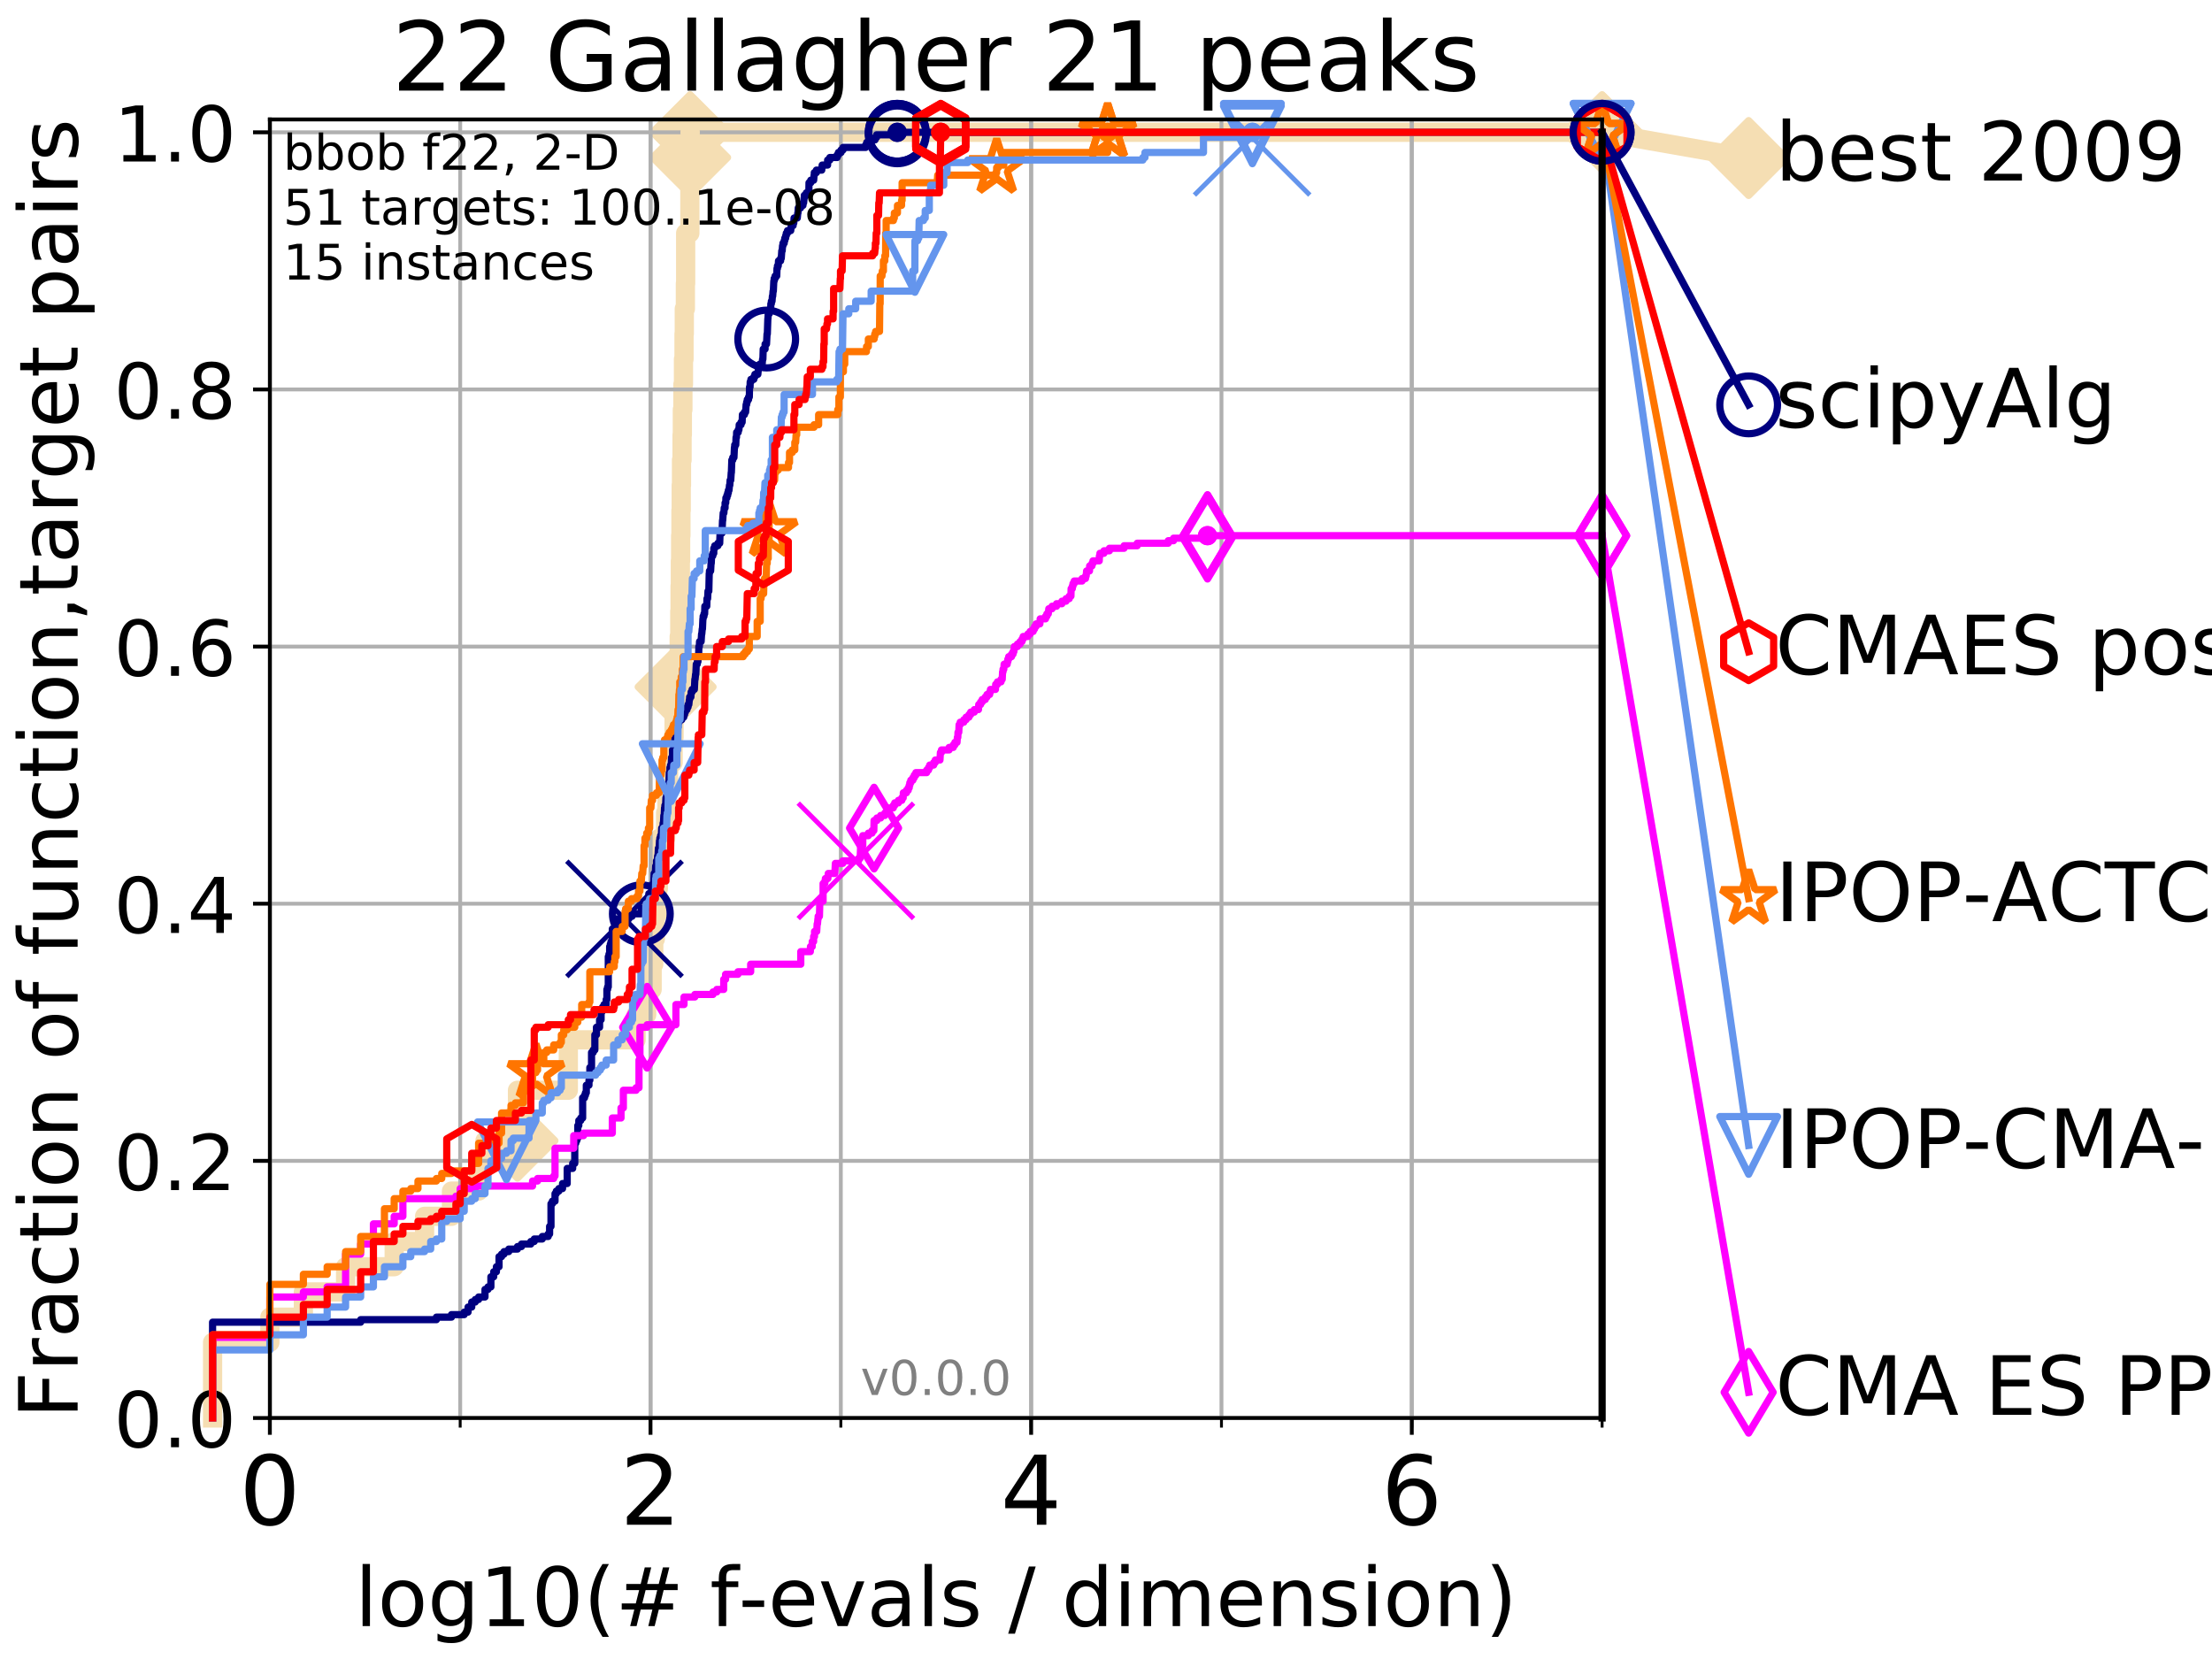 <?xml version="1.0" encoding="utf-8" standalone="no"?>
<!DOCTYPE svg PUBLIC "-//W3C//DTD SVG 1.1//EN"
  "http://www.w3.org/Graphics/SVG/1.1/DTD/svg11.dtd">
<!-- Created with matplotlib (http://matplotlib.org/) -->
<svg height="345pt" version="1.1" viewBox="0 0 460 345" width="460pt" xmlns="http://www.w3.org/2000/svg" xmlns:xlink="http://www.w3.org/1999/xlink">
 <defs>
  <style type="text/css">
*{stroke-linecap:butt;stroke-linejoin:round;}
  </style>
 </defs>
 <g id="figure_1">
  <g id="patch_1">
   <path d="M 0 345.6 
L 460.8 345.6 
L 460.8 0 
L 0 0 
z
" style="fill:#ffffff;"/>
  </g>
  <g id="axes_1">
   <g id="patch_2">
    <path d="M 56.12 294.88 
L 333.168 294.88 
L 333.168 24.84 
L 56.12 24.84 
z
" style="fill:#ffffff;"/>
   </g>
   <g id="line2d_1">
    <path d="M 44.206 294.88 
L 44.206 279.153 
L 56.12 279.153 
L 56.12 273.91 
L 63.089 273.91 
L 63.089 268.668 
L 71.87 268.668 
L 71.87 263.425 
L 81.973 263.425 
L 81.973 258.183 
L 88.294 258.183 
L 88.294 252.94 
L 93.887 252.94 
L 93.887 247.698 
L 99.534 247.698 
L 99.534 242.455 
L 100.857 242.455 
L 100.857 237.213 
L 107.613 237.213 
L 107.613 226.728 
L 118.187 226.728 
L 118.187 216.243 
L 132.28 216.243 
L 132.28 211 
L 134.485 211 
L 134.485 205.758 
L 135.617 205.758 
L 135.617 200.515 
L 135.951 200.515 
L 135.951 195.273 
L 136.278 195.273 
L 136.278 190.03 
L 136.758 190.03 
L 136.758 184.788 
L 136.915 184.788 
L 136.915 179.546 
L 137.148 179.546 
L 137.148 174.303 
L 138.41 174.303 
L 138.41 169.061 
L 138.695 169.061 
L 138.695 163.818 
L 139.043 163.818 
L 139.043 158.576 
L 139.983 158.576 
L 139.983 153.333 
L 140.178 153.333 
L 140.178 148.091 
L 140.499 148.091 
L 140.499 142.848 
L 140.999 142.848 
L 140.999 137.606 
L 141.243 137.606 
L 141.243 132.363 
L 141.364 132.363 
L 141.364 127.121 
L 141.425 127.121 
L 141.425 121.878 
L 141.485 121.878 
L 141.485 116.636 
L 141.544 116.636 
L 141.544 111.393 
L 141.604 111.393 
L 141.604 106.151 
L 141.663 106.151 
L 141.663 100.908 
L 141.722 100.908 
L 141.722 95.666 
L 141.84 95.666 
L 141.84 90.423 
L 141.899 90.423 
L 141.899 85.181 
L 142.015 85.181 
L 142.015 79.938 
L 142.131 79.938 
L 142.131 74.696 
L 142.246 74.696 
L 142.246 69.453 
L 142.303 69.453 
L 142.303 64.211 
L 142.53 64.211 
L 142.53 58.969 
L 142.586 58.969 
L 142.586 48.484 
L 143.462 48.484 
L 143.462 32.756 
L 143.516 32.756 
L 143.516 27.514 
L 333.168 27.514 
" style="fill:none;stroke:#f5deb3;stroke-linecap:square;stroke-width:4;"/>
   </g>
   <g id="line2d_2">
    <defs>
     <path d="M -0 7.778 
L 7.778 0 
L 0 -7.778 
L -7.778 -0 
z
" id="m07c04937f1" style="stroke:#f5deb3;stroke-linejoin:miter;stroke-width:1.5;"/>
    </defs>
    <g>
     <use style="fill:#f5deb3;stroke:#f5deb3;stroke-linejoin:miter;stroke-width:1.5;" x="107.613" xlink:href="#m07c04937f1" y="237.213"/>
     <use style="fill:#f5deb3;stroke:#f5deb3;stroke-linejoin:miter;stroke-width:1.5;" x="140.499" xlink:href="#m07c04937f1" y="142.848"/>
     <use style="fill:#f5deb3;stroke:#f5deb3;stroke-linejoin:miter;stroke-width:1.5;" x="143.516" xlink:href="#m07c04937f1" y="32.756"/>
     <use style="fill:#f5deb3;stroke:#f5deb3;stroke-linejoin:miter;stroke-width:1.5;" x="143.516" xlink:href="#m07c04937f1" y="27.514"/>
     <use style="fill:#f5deb3;stroke:#f5deb3;stroke-linejoin:miter;stroke-width:1.5;" x="143.516" xlink:href="#m07c04937f1" y="27.514"/>
     <use style="fill:#f5deb3;stroke:#f5deb3;stroke-linejoin:miter;stroke-width:1.5;" x="333.168" xlink:href="#m07c04937f1" y="27.514"/>
    </g>
   </g>
   <g id="line2d_3">
    <path style="fill:none;stroke:#f5deb3;stroke-linecap:square;stroke-width:4;"/>
    <g/>
   </g>
   <g id="line2d_4">
    <path d="M 333.168 27.514 
L 363.643 32.861 
" style="fill:none;stroke:#f5deb3;stroke-linecap:square;stroke-width:4;"/>
    <g>
     <use style="fill:#f5deb3;stroke:#f5deb3;stroke-linejoin:miter;stroke-width:1.5;" x="333.168" xlink:href="#m07c04937f1" y="27.514"/>
     <use style="fill:#f5deb3;stroke:#f5deb3;stroke-linejoin:miter;stroke-width:1.5;" x="363.643" xlink:href="#m07c04937f1" y="32.861"/>
    </g>
   </g>
   <g id="matplotlib.axis_1">
    <g id="xtick_1">
     <g id="line2d_5">
      <path clip-path="url(#p236d8140a5)" d="M 56.12 294.88 
L 56.12 24.84 
" style="fill:none;stroke:#b0b0b0;stroke-linecap:square;stroke-width:0.8;"/>
     </g>
     <g id="line2d_6">
      <defs>
       <path d="M 0 0 
L 0 3.5 
" id="m3b08efdd78" style="stroke:#000000;stroke-width:0.8;"/>
      </defs>
      <g>
       <use style="stroke:#000000;stroke-width:0.8;" x="56.12" xlink:href="#m3b08efdd78" y="294.88"/>
      </g>
     </g>
     <g id="text_1">
      <!-- 0 -->
      <defs>
       <path d="M 31.781 66.406 
Q 24.172 66.406 20.328 58.906 
Q 16.5 51.422 16.5 36.375 
Q 16.5 21.391 20.328 13.891 
Q 24.172 6.391 31.781 6.391 
Q 39.453 6.391 43.281 13.891 
Q 47.125 21.391 47.125 36.375 
Q 47.125 51.422 43.281 58.906 
Q 39.453 66.406 31.781 66.406 
z
M 31.781 74.219 
Q 44.047 74.219 50.516 64.516 
Q 56.984 54.828 56.984 36.375 
Q 56.984 17.969 50.516 8.266 
Q 44.047 -1.422 31.781 -1.422 
Q 19.531 -1.422 13.062 8.266 
Q 6.594 17.969 6.594 36.375 
Q 6.594 54.828 13.062 64.516 
Q 19.531 74.219 31.781 74.219 
z
" id="DejaVuSans-30"/>
      </defs>
      <g transform="translate(49.758 317.077)scale(0.2 -0.2)">
       <use xlink:href="#DejaVuSans-30"/>
      </g>
     </g>
    </g>
    <g id="xtick_2">
     <g id="line2d_7">
      <path clip-path="url(#p236d8140a5)" d="M 135.277 294.88 
L 135.277 24.84 
" style="fill:none;stroke:#b0b0b0;stroke-linecap:square;stroke-width:0.8;"/>
     </g>
     <g id="line2d_8">
      <g>
       <use style="stroke:#000000;stroke-width:0.8;" x="135.277" xlink:href="#m3b08efdd78" y="294.88"/>
      </g>
     </g>
     <g id="text_2">
      <!-- 2 -->
      <defs>
       <path d="M 19.188 8.297 
L 53.609 8.297 
L 53.609 0 
L 7.328 0 
L 7.328 8.297 
Q 12.938 14.109 22.625 23.891 
Q 32.328 33.688 34.812 36.531 
Q 39.547 41.844 41.422 45.531 
Q 43.312 49.219 43.312 52.781 
Q 43.312 58.594 39.234 62.25 
Q 35.156 65.922 28.609 65.922 
Q 23.969 65.922 18.812 64.312 
Q 13.672 62.703 7.812 59.422 
L 7.812 69.391 
Q 13.766 71.781 18.938 73 
Q 24.125 74.219 28.422 74.219 
Q 39.75 74.219 46.484 68.547 
Q 53.219 62.891 53.219 53.422 
Q 53.219 48.922 51.531 44.891 
Q 49.859 40.875 45.406 35.406 
Q 44.188 33.984 37.641 27.219 
Q 31.109 20.453 19.188 8.297 
z
" id="DejaVuSans-32"/>
      </defs>
      <g transform="translate(128.914 317.077)scale(0.2 -0.2)">
       <use xlink:href="#DejaVuSans-32"/>
      </g>
     </g>
    </g>
    <g id="xtick_3">
     <g id="line2d_9">
      <path clip-path="url(#p236d8140a5)" d="M 214.433 294.88 
L 214.433 24.84 
" style="fill:none;stroke:#b0b0b0;stroke-linecap:square;stroke-width:0.8;"/>
     </g>
     <g id="line2d_10">
      <g>
       <use style="stroke:#000000;stroke-width:0.8;" x="214.433" xlink:href="#m3b08efdd78" y="294.88"/>
      </g>
     </g>
     <g id="text_3">
      <!-- 4 -->
      <defs>
       <path d="M 37.797 64.312 
L 12.891 25.391 
L 37.797 25.391 
z
M 35.203 72.906 
L 47.609 72.906 
L 47.609 25.391 
L 58.016 25.391 
L 58.016 17.188 
L 47.609 17.188 
L 47.609 0 
L 37.797 0 
L 37.797 17.188 
L 4.891 17.188 
L 4.891 26.703 
z
" id="DejaVuSans-34"/>
      </defs>
      <g transform="translate(208.071 317.077)scale(0.2 -0.2)">
       <use xlink:href="#DejaVuSans-34"/>
      </g>
     </g>
    </g>
    <g id="xtick_4">
     <g id="line2d_11">
      <path clip-path="url(#p236d8140a5)" d="M 293.59 294.88 
L 293.59 24.84 
" style="fill:none;stroke:#b0b0b0;stroke-linecap:square;stroke-width:0.8;"/>
     </g>
     <g id="line2d_12">
      <g>
       <use style="stroke:#000000;stroke-width:0.8;" x="293.59" xlink:href="#m3b08efdd78" y="294.88"/>
      </g>
     </g>
     <g id="text_4">
      <!-- 6 -->
      <defs>
       <path d="M 33.016 40.375 
Q 26.375 40.375 22.484 35.828 
Q 18.609 31.297 18.609 23.391 
Q 18.609 15.531 22.484 10.953 
Q 26.375 6.391 33.016 6.391 
Q 39.656 6.391 43.531 10.953 
Q 47.406 15.531 47.406 23.391 
Q 47.406 31.297 43.531 35.828 
Q 39.656 40.375 33.016 40.375 
z
M 52.594 71.297 
L 52.594 62.312 
Q 48.875 64.062 45.094 64.984 
Q 41.312 65.922 37.594 65.922 
Q 27.828 65.922 22.672 59.328 
Q 17.531 52.734 16.797 39.406 
Q 19.672 43.656 24.016 45.922 
Q 28.375 48.188 33.594 48.188 
Q 44.578 48.188 50.953 41.516 
Q 57.328 34.859 57.328 23.391 
Q 57.328 12.156 50.688 5.359 
Q 44.047 -1.422 33.016 -1.422 
Q 20.359 -1.422 13.672 8.266 
Q 6.984 17.969 6.984 36.375 
Q 6.984 53.656 15.188 63.938 
Q 23.391 74.219 37.203 74.219 
Q 40.922 74.219 44.703 73.484 
Q 48.484 72.75 52.594 71.297 
z
" id="DejaVuSans-36"/>
      </defs>
      <g transform="translate(287.227 317.077)scale(0.2 -0.2)">
       <use xlink:href="#DejaVuSans-36"/>
      </g>
     </g>
    </g>
    <g id="xtick_5">
     <g id="line2d_13">
      <path clip-path="url(#p236d8140a5)" d="M 56.12 294.88 
L 56.12 24.84 
" style="fill:none;stroke:#b0b0b0;stroke-linecap:square;stroke-width:0.8;"/>
     </g>
     <g id="line2d_14">
      <defs>
       <path d="M 0 0 
L 0 2 
" id="ma477d43d6c" style="stroke:#000000;stroke-width:0.6;"/>
      </defs>
      <g>
       <use style="stroke:#000000;stroke-width:0.6;" x="56.12" xlink:href="#ma477d43d6c" y="294.88"/>
      </g>
     </g>
    </g>
    <g id="xtick_6">
     <g id="line2d_15">
      <path clip-path="url(#p236d8140a5)" d="M 95.698 294.88 
L 95.698 24.84 
" style="fill:none;stroke:#b0b0b0;stroke-linecap:square;stroke-width:0.8;"/>
     </g>
     <g id="line2d_16">
      <g>
       <use style="stroke:#000000;stroke-width:0.6;" x="95.698" xlink:href="#ma477d43d6c" y="294.88"/>
      </g>
     </g>
    </g>
    <g id="xtick_7">
     <g id="line2d_17">
      <path clip-path="url(#p236d8140a5)" d="M 135.277 294.88 
L 135.277 24.84 
" style="fill:none;stroke:#b0b0b0;stroke-linecap:square;stroke-width:0.8;"/>
     </g>
     <g id="line2d_18">
      <g>
       <use style="stroke:#000000;stroke-width:0.6;" x="135.277" xlink:href="#ma477d43d6c" y="294.88"/>
      </g>
     </g>
    </g>
    <g id="xtick_8">
     <g id="line2d_19">
      <path clip-path="url(#p236d8140a5)" d="M 174.855 294.88 
L 174.855 24.84 
" style="fill:none;stroke:#b0b0b0;stroke-linecap:square;stroke-width:0.8;"/>
     </g>
     <g id="line2d_20">
      <g>
       <use style="stroke:#000000;stroke-width:0.6;" x="174.855" xlink:href="#ma477d43d6c" y="294.88"/>
      </g>
     </g>
    </g>
    <g id="xtick_9">
     <g id="line2d_21">
      <path clip-path="url(#p236d8140a5)" d="M 214.433 294.88 
L 214.433 24.84 
" style="fill:none;stroke:#b0b0b0;stroke-linecap:square;stroke-width:0.8;"/>
     </g>
     <g id="line2d_22">
      <g>
       <use style="stroke:#000000;stroke-width:0.6;" x="214.433" xlink:href="#ma477d43d6c" y="294.88"/>
      </g>
     </g>
    </g>
    <g id="xtick_10">
     <g id="line2d_23">
      <path clip-path="url(#p236d8140a5)" d="M 254.011 294.88 
L 254.011 24.84 
" style="fill:none;stroke:#b0b0b0;stroke-linecap:square;stroke-width:0.8;"/>
     </g>
     <g id="line2d_24">
      <g>
       <use style="stroke:#000000;stroke-width:0.6;" x="254.011" xlink:href="#ma477d43d6c" y="294.88"/>
      </g>
     </g>
    </g>
    <g id="xtick_11">
     <g id="line2d_25">
      <path clip-path="url(#p236d8140a5)" d="M 293.59 294.88 
L 293.59 24.84 
" style="fill:none;stroke:#b0b0b0;stroke-linecap:square;stroke-width:0.8;"/>
     </g>
     <g id="line2d_26">
      <g>
       <use style="stroke:#000000;stroke-width:0.6;" x="293.59" xlink:href="#ma477d43d6c" y="294.88"/>
      </g>
     </g>
    </g>
    <g id="xtick_12">
     <g id="line2d_27">
      <path clip-path="url(#p236d8140a5)" d="M 333.168 294.88 
L 333.168 24.84 
" style="fill:none;stroke:#b0b0b0;stroke-linecap:square;stroke-width:0.8;"/>
     </g>
     <g id="line2d_28">
      <g>
       <use style="stroke:#000000;stroke-width:0.6;" x="333.168" xlink:href="#ma477d43d6c" y="294.88"/>
      </g>
     </g>
    </g>
    <g id="text_5">
     <!-- log10(# f-evals / dimension) -->
     <defs>
      <path d="M 9.422 75.984 
L 18.406 75.984 
L 18.406 0 
L 9.422 0 
z
" id="DejaVuSans-6c"/>
      <path d="M 30.609 48.391 
Q 23.391 48.391 19.188 42.75 
Q 14.984 37.109 14.984 27.297 
Q 14.984 17.484 19.156 11.844 
Q 23.344 6.203 30.609 6.203 
Q 37.797 6.203 41.984 11.859 
Q 46.188 17.531 46.188 27.297 
Q 46.188 37.016 41.984 42.703 
Q 37.797 48.391 30.609 48.391 
z
M 30.609 56 
Q 42.328 56 49.016 48.375 
Q 55.719 40.766 55.719 27.297 
Q 55.719 13.875 49.016 6.219 
Q 42.328 -1.422 30.609 -1.422 
Q 18.844 -1.422 12.172 6.219 
Q 5.516 13.875 5.516 27.297 
Q 5.516 40.766 12.172 48.375 
Q 18.844 56 30.609 56 
z
" id="DejaVuSans-6f"/>
      <path d="M 45.406 27.984 
Q 45.406 37.75 41.375 43.109 
Q 37.359 48.484 30.078 48.484 
Q 22.859 48.484 18.828 43.109 
Q 14.797 37.75 14.797 27.984 
Q 14.797 18.266 18.828 12.891 
Q 22.859 7.516 30.078 7.516 
Q 37.359 7.516 41.375 12.891 
Q 45.406 18.266 45.406 27.984 
z
M 54.391 6.781 
Q 54.391 -7.172 48.188 -13.984 
Q 42 -20.797 29.203 -20.797 
Q 24.469 -20.797 20.266 -20.094 
Q 16.062 -19.391 12.109 -17.922 
L 12.109 -9.188 
Q 16.062 -11.328 19.922 -12.344 
Q 23.781 -13.375 27.781 -13.375 
Q 36.625 -13.375 41.016 -8.766 
Q 45.406 -4.156 45.406 5.172 
L 45.406 9.625 
Q 42.625 4.781 38.281 2.391 
Q 33.938 0 27.875 0 
Q 17.828 0 11.672 7.656 
Q 5.516 15.328 5.516 27.984 
Q 5.516 40.672 11.672 48.328 
Q 17.828 56 27.875 56 
Q 33.938 56 38.281 53.609 
Q 42.625 51.219 45.406 46.391 
L 45.406 54.688 
L 54.391 54.688 
z
" id="DejaVuSans-67"/>
      <path d="M 12.406 8.297 
L 28.516 8.297 
L 28.516 63.922 
L 10.984 60.406 
L 10.984 69.391 
L 28.422 72.906 
L 38.281 72.906 
L 38.281 8.297 
L 54.391 8.297 
L 54.391 0 
L 12.406 0 
z
" id="DejaVuSans-31"/>
      <path d="M 31 75.875 
Q 24.469 64.656 21.281 53.656 
Q 18.109 42.672 18.109 31.391 
Q 18.109 20.125 21.312 9.062 
Q 24.516 -2 31 -13.188 
L 23.188 -13.188 
Q 15.875 -1.703 12.234 9.375 
Q 8.594 20.453 8.594 31.391 
Q 8.594 42.281 12.203 53.312 
Q 15.828 64.359 23.188 75.875 
z
" id="DejaVuSans-28"/>
      <path d="M 51.125 44 
L 36.922 44 
L 32.812 27.688 
L 47.125 27.688 
z
M 43.797 71.781 
L 38.719 51.516 
L 52.984 51.516 
L 58.109 71.781 
L 65.922 71.781 
L 60.891 51.516 
L 76.125 51.516 
L 76.125 44 
L 58.984 44 
L 54.984 27.688 
L 70.516 27.688 
L 70.516 20.219 
L 53.078 20.219 
L 48 0 
L 40.188 0 
L 45.219 20.219 
L 30.906 20.219 
L 25.875 0 
L 18.016 0 
L 23.094 20.219 
L 7.719 20.219 
L 7.719 27.688 
L 24.906 27.688 
L 29 44 
L 13.281 44 
L 13.281 51.516 
L 30.906 51.516 
L 35.891 71.781 
z
" id="DejaVuSans-23"/>
      <path id="DejaVuSans-20"/>
      <path d="M 37.109 75.984 
L 37.109 68.5 
L 28.516 68.5 
Q 23.688 68.5 21.797 66.547 
Q 19.922 64.594 19.922 59.516 
L 19.922 54.688 
L 34.719 54.688 
L 34.719 47.703 
L 19.922 47.703 
L 19.922 0 
L 10.891 0 
L 10.891 47.703 
L 2.297 47.703 
L 2.297 54.688 
L 10.891 54.688 
L 10.891 58.5 
Q 10.891 67.625 15.141 71.797 
Q 19.391 75.984 28.609 75.984 
z
" id="DejaVuSans-66"/>
      <path d="M 4.891 31.391 
L 31.203 31.391 
L 31.203 23.391 
L 4.891 23.391 
z
" id="DejaVuSans-2d"/>
      <path d="M 56.203 29.594 
L 56.203 25.203 
L 14.891 25.203 
Q 15.484 15.922 20.484 11.062 
Q 25.484 6.203 34.422 6.203 
Q 39.594 6.203 44.453 7.469 
Q 49.312 8.734 54.109 11.281 
L 54.109 2.781 
Q 49.266 0.734 44.188 -0.344 
Q 39.109 -1.422 33.891 -1.422 
Q 20.797 -1.422 13.156 6.188 
Q 5.516 13.812 5.516 26.812 
Q 5.516 40.234 12.766 48.109 
Q 20.016 56 32.328 56 
Q 43.359 56 49.781 48.891 
Q 56.203 41.797 56.203 29.594 
z
M 47.219 32.234 
Q 47.125 39.594 43.094 43.984 
Q 39.062 48.391 32.422 48.391 
Q 24.906 48.391 20.391 44.141 
Q 15.875 39.891 15.188 32.172 
z
" id="DejaVuSans-65"/>
      <path d="M 2.984 54.688 
L 12.5 54.688 
L 29.594 8.797 
L 46.688 54.688 
L 56.203 54.688 
L 35.688 0 
L 23.484 0 
z
" id="DejaVuSans-76"/>
      <path d="M 34.281 27.484 
Q 23.391 27.484 19.188 25 
Q 14.984 22.516 14.984 16.5 
Q 14.984 11.719 18.141 8.906 
Q 21.297 6.109 26.703 6.109 
Q 34.188 6.109 38.703 11.406 
Q 43.219 16.703 43.219 25.484 
L 43.219 27.484 
z
M 52.203 31.203 
L 52.203 0 
L 43.219 0 
L 43.219 8.297 
Q 40.141 3.328 35.547 0.953 
Q 30.953 -1.422 24.312 -1.422 
Q 15.922 -1.422 10.953 3.297 
Q 6 8.016 6 15.922 
Q 6 25.141 12.172 29.828 
Q 18.359 34.516 30.609 34.516 
L 43.219 34.516 
L 43.219 35.406 
Q 43.219 41.609 39.141 45 
Q 35.062 48.391 27.688 48.391 
Q 23 48.391 18.547 47.266 
Q 14.109 46.141 10.016 43.891 
L 10.016 52.203 
Q 14.938 54.109 19.578 55.047 
Q 24.219 56 28.609 56 
Q 40.484 56 46.344 49.844 
Q 52.203 43.703 52.203 31.203 
z
" id="DejaVuSans-61"/>
      <path d="M 44.281 53.078 
L 44.281 44.578 
Q 40.484 46.531 36.375 47.5 
Q 32.281 48.484 27.875 48.484 
Q 21.188 48.484 17.844 46.438 
Q 14.5 44.391 14.5 40.281 
Q 14.5 37.156 16.891 35.375 
Q 19.281 33.594 26.516 31.984 
L 29.594 31.297 
Q 39.156 29.25 43.188 25.516 
Q 47.219 21.781 47.219 15.094 
Q 47.219 7.469 41.188 3.016 
Q 35.156 -1.422 24.609 -1.422 
Q 20.219 -1.422 15.453 -0.562 
Q 10.688 0.297 5.422 2 
L 5.422 11.281 
Q 10.406 8.688 15.234 7.391 
Q 20.062 6.109 24.812 6.109 
Q 31.156 6.109 34.562 8.281 
Q 37.984 10.453 37.984 14.406 
Q 37.984 18.062 35.516 20.016 
Q 33.062 21.969 24.703 23.781 
L 21.578 24.516 
Q 13.234 26.266 9.516 29.906 
Q 5.812 33.547 5.812 39.891 
Q 5.812 47.609 11.281 51.797 
Q 16.75 56 26.812 56 
Q 31.781 56 36.172 55.266 
Q 40.578 54.547 44.281 53.078 
z
" id="DejaVuSans-73"/>
      <path d="M 25.391 72.906 
L 33.688 72.906 
L 8.297 -9.281 
L 0 -9.281 
z
" id="DejaVuSans-2f"/>
      <path d="M 45.406 46.391 
L 45.406 75.984 
L 54.391 75.984 
L 54.391 0 
L 45.406 0 
L 45.406 8.203 
Q 42.578 3.328 38.25 0.953 
Q 33.938 -1.422 27.875 -1.422 
Q 17.969 -1.422 11.734 6.484 
Q 5.516 14.406 5.516 27.297 
Q 5.516 40.188 11.734 48.094 
Q 17.969 56 27.875 56 
Q 33.938 56 38.25 53.625 
Q 42.578 51.266 45.406 46.391 
z
M 14.797 27.297 
Q 14.797 17.391 18.875 11.75 
Q 22.953 6.109 30.078 6.109 
Q 37.203 6.109 41.297 11.75 
Q 45.406 17.391 45.406 27.297 
Q 45.406 37.203 41.297 42.844 
Q 37.203 48.484 30.078 48.484 
Q 22.953 48.484 18.875 42.844 
Q 14.797 37.203 14.797 27.297 
z
" id="DejaVuSans-64"/>
      <path d="M 9.422 54.688 
L 18.406 54.688 
L 18.406 0 
L 9.422 0 
z
M 9.422 75.984 
L 18.406 75.984 
L 18.406 64.594 
L 9.422 64.594 
z
" id="DejaVuSans-69"/>
      <path d="M 52 44.188 
Q 55.375 50.25 60.062 53.125 
Q 64.75 56 71.094 56 
Q 79.641 56 84.281 50.016 
Q 88.922 44.047 88.922 33.016 
L 88.922 0 
L 79.891 0 
L 79.891 32.719 
Q 79.891 40.578 77.094 44.375 
Q 74.312 48.188 68.609 48.188 
Q 61.625 48.188 57.562 43.547 
Q 53.516 38.922 53.516 30.906 
L 53.516 0 
L 44.484 0 
L 44.484 32.719 
Q 44.484 40.625 41.703 44.406 
Q 38.922 48.188 33.109 48.188 
Q 26.219 48.188 22.156 43.531 
Q 18.109 38.875 18.109 30.906 
L 18.109 0 
L 9.078 0 
L 9.078 54.688 
L 18.109 54.688 
L 18.109 46.188 
Q 21.188 51.219 25.484 53.609 
Q 29.781 56 35.688 56 
Q 41.656 56 45.828 52.969 
Q 50 49.953 52 44.188 
z
" id="DejaVuSans-6d"/>
      <path d="M 54.891 33.016 
L 54.891 0 
L 45.906 0 
L 45.906 32.719 
Q 45.906 40.484 42.875 44.328 
Q 39.844 48.188 33.797 48.188 
Q 26.516 48.188 22.312 43.547 
Q 18.109 38.922 18.109 30.906 
L 18.109 0 
L 9.078 0 
L 9.078 54.688 
L 18.109 54.688 
L 18.109 46.188 
Q 21.344 51.125 25.703 53.562 
Q 30.078 56 35.797 56 
Q 45.219 56 50.047 50.172 
Q 54.891 44.344 54.891 33.016 
z
" id="DejaVuSans-6e"/>
      <path d="M 8.016 75.875 
L 15.828 75.875 
Q 23.141 64.359 26.781 53.312 
Q 30.422 42.281 30.422 31.391 
Q 30.422 20.453 26.781 9.375 
Q 23.141 -1.703 15.828 -13.188 
L 8.016 -13.188 
Q 14.5 -2 17.703 9.062 
Q 20.906 20.125 20.906 31.391 
Q 20.906 42.672 17.703 53.656 
Q 14.5 64.656 8.016 75.875 
z
" id="DejaVuSans-29"/>
     </defs>
     <g transform="translate(73.803 338.154)scale(0.17 -0.17)">
      <use xlink:href="#DejaVuSans-6c"/>
      <use x="27.783" xlink:href="#DejaVuSans-6f"/>
      <use x="88.965" xlink:href="#DejaVuSans-67"/>
      <use x="152.441" xlink:href="#DejaVuSans-31"/>
      <use x="216.064" xlink:href="#DejaVuSans-30"/>
      <use x="279.688" xlink:href="#DejaVuSans-28"/>
      <use x="318.701" xlink:href="#DejaVuSans-23"/>
      <use x="402.49" xlink:href="#DejaVuSans-20"/>
      <use x="434.277" xlink:href="#DejaVuSans-66"/>
      <use x="469.404" xlink:href="#DejaVuSans-2d"/>
      <use x="505.488" xlink:href="#DejaVuSans-65"/>
      <use x="567.012" xlink:href="#DejaVuSans-76"/>
      <use x="626.191" xlink:href="#DejaVuSans-61"/>
      <use x="687.471" xlink:href="#DejaVuSans-6c"/>
      <use x="715.254" xlink:href="#DejaVuSans-73"/>
      <use x="767.354" xlink:href="#DejaVuSans-20"/>
      <use x="799.141" xlink:href="#DejaVuSans-2f"/>
      <use x="832.832" xlink:href="#DejaVuSans-20"/>
      <use x="864.619" xlink:href="#DejaVuSans-64"/>
      <use x="928.096" xlink:href="#DejaVuSans-69"/>
      <use x="955.879" xlink:href="#DejaVuSans-6d"/>
      <use x="1053.291" xlink:href="#DejaVuSans-65"/>
      <use x="1114.814" xlink:href="#DejaVuSans-6e"/>
      <use x="1178.193" xlink:href="#DejaVuSans-73"/>
      <use x="1230.293" xlink:href="#DejaVuSans-69"/>
      <use x="1258.076" xlink:href="#DejaVuSans-6f"/>
      <use x="1319.258" xlink:href="#DejaVuSans-6e"/>
      <use x="1382.637" xlink:href="#DejaVuSans-29"/>
     </g>
    </g>
   </g>
   <g id="matplotlib.axis_2">
    <g id="ytick_1">
     <g id="line2d_29">
      <path clip-path="url(#p236d8140a5)" d="M 56.12 294.88 
L 333.168 294.88 
" style="fill:none;stroke:#b0b0b0;stroke-linecap:square;stroke-width:0.8;"/>
     </g>
     <g id="line2d_30">
      <defs>
       <path d="M 0 0 
L -3.5 0 
" id="m27bfda1320" style="stroke:#000000;stroke-width:0.8;"/>
      </defs>
      <g>
       <use style="stroke:#000000;stroke-width:0.8;" x="56.12" xlink:href="#m27bfda1320" y="294.88"/>
      </g>
     </g>
     <g id="text_6">
      <!-- 0.0 -->
      <defs>
       <path d="M 10.688 12.406 
L 21 12.406 
L 21 0 
L 10.688 0 
z
" id="DejaVuSans-2e"/>
      </defs>
      <g transform="translate(23.675 300.959)scale(0.16 -0.16)">
       <use xlink:href="#DejaVuSans-30"/>
       <use x="63.623" xlink:href="#DejaVuSans-2e"/>
       <use x="95.41" xlink:href="#DejaVuSans-30"/>
      </g>
     </g>
    </g>
    <g id="ytick_2">
     <g id="line2d_31">
      <path clip-path="url(#p236d8140a5)" d="M 56.12 241.407 
L 333.168 241.407 
" style="fill:none;stroke:#b0b0b0;stroke-linecap:square;stroke-width:0.8;"/>
     </g>
     <g id="line2d_32">
      <g>
       <use style="stroke:#000000;stroke-width:0.8;" x="56.12" xlink:href="#m27bfda1320" y="241.407"/>
      </g>
     </g>
     <g id="text_7">
      <!-- 0.2 -->
      <g transform="translate(23.675 247.485)scale(0.16 -0.16)">
       <use xlink:href="#DejaVuSans-30"/>
       <use x="63.623" xlink:href="#DejaVuSans-2e"/>
       <use x="95.41" xlink:href="#DejaVuSans-32"/>
      </g>
     </g>
    </g>
    <g id="ytick_3">
     <g id="line2d_33">
      <path clip-path="url(#p236d8140a5)" d="M 56.12 187.933 
L 333.168 187.933 
" style="fill:none;stroke:#b0b0b0;stroke-linecap:square;stroke-width:0.8;"/>
     </g>
     <g id="line2d_34">
      <g>
       <use style="stroke:#000000;stroke-width:0.8;" x="56.12" xlink:href="#m27bfda1320" y="187.933"/>
      </g>
     </g>
     <g id="text_8">
      <!-- 0.4 -->
      <g transform="translate(23.675 194.012)scale(0.16 -0.16)">
       <use xlink:href="#DejaVuSans-30"/>
       <use x="63.623" xlink:href="#DejaVuSans-2e"/>
       <use x="95.41" xlink:href="#DejaVuSans-34"/>
      </g>
     </g>
    </g>
    <g id="ytick_4">
     <g id="line2d_35">
      <path clip-path="url(#p236d8140a5)" d="M 56.12 134.46 
L 333.168 134.46 
" style="fill:none;stroke:#b0b0b0;stroke-linecap:square;stroke-width:0.8;"/>
     </g>
     <g id="line2d_36">
      <g>
       <use style="stroke:#000000;stroke-width:0.8;" x="56.12" xlink:href="#m27bfda1320" y="134.46"/>
      </g>
     </g>
     <g id="text_9">
      <!-- 0.6 -->
      <g transform="translate(23.675 140.539)scale(0.16 -0.16)">
       <use xlink:href="#DejaVuSans-30"/>
       <use x="63.623" xlink:href="#DejaVuSans-2e"/>
       <use x="95.41" xlink:href="#DejaVuSans-36"/>
      </g>
     </g>
    </g>
    <g id="ytick_5">
     <g id="line2d_37">
      <path clip-path="url(#p236d8140a5)" d="M 56.12 80.987 
L 333.168 80.987 
" style="fill:none;stroke:#b0b0b0;stroke-linecap:square;stroke-width:0.8;"/>
     </g>
     <g id="line2d_38">
      <g>
       <use style="stroke:#000000;stroke-width:0.8;" x="56.12" xlink:href="#m27bfda1320" y="80.987"/>
      </g>
     </g>
     <g id="text_10">
      <!-- 0.8 -->
      <defs>
       <path d="M 31.781 34.625 
Q 24.75 34.625 20.719 30.859 
Q 16.703 27.094 16.703 20.516 
Q 16.703 13.922 20.719 10.156 
Q 24.75 6.391 31.781 6.391 
Q 38.812 6.391 42.859 10.172 
Q 46.922 13.969 46.922 20.516 
Q 46.922 27.094 42.891 30.859 
Q 38.875 34.625 31.781 34.625 
z
M 21.922 38.812 
Q 15.578 40.375 12.031 44.719 
Q 8.5 49.078 8.5 55.328 
Q 8.5 64.062 14.719 69.141 
Q 20.953 74.219 31.781 74.219 
Q 42.672 74.219 48.875 69.141 
Q 55.078 64.062 55.078 55.328 
Q 55.078 49.078 51.531 44.719 
Q 48 40.375 41.703 38.812 
Q 48.828 37.156 52.797 32.312 
Q 56.781 27.484 56.781 20.516 
Q 56.781 9.906 50.312 4.234 
Q 43.844 -1.422 31.781 -1.422 
Q 19.734 -1.422 13.25 4.234 
Q 6.781 9.906 6.781 20.516 
Q 6.781 27.484 10.781 32.312 
Q 14.797 37.156 21.922 38.812 
z
M 18.312 54.391 
Q 18.312 48.734 21.844 45.562 
Q 25.391 42.391 31.781 42.391 
Q 38.141 42.391 41.719 45.562 
Q 45.312 48.734 45.312 54.391 
Q 45.312 60.062 41.719 63.234 
Q 38.141 66.406 31.781 66.406 
Q 25.391 66.406 21.844 63.234 
Q 18.312 60.062 18.312 54.391 
z
" id="DejaVuSans-38"/>
      </defs>
      <g transform="translate(23.675 87.066)scale(0.16 -0.16)">
       <use xlink:href="#DejaVuSans-30"/>
       <use x="63.623" xlink:href="#DejaVuSans-2e"/>
       <use x="95.41" xlink:href="#DejaVuSans-38"/>
      </g>
     </g>
    </g>
    <g id="ytick_6">
     <g id="line2d_39">
      <path clip-path="url(#p236d8140a5)" d="M 56.12 27.514 
L 333.168 27.514 
" style="fill:none;stroke:#b0b0b0;stroke-linecap:square;stroke-width:0.8;"/>
     </g>
     <g id="line2d_40">
      <g>
       <use style="stroke:#000000;stroke-width:0.8;" x="56.12" xlink:href="#m27bfda1320" y="27.514"/>
      </g>
     </g>
     <g id="text_11">
      <!-- 1.0 -->
      <g transform="translate(23.675 33.592)scale(0.16 -0.16)">
       <use xlink:href="#DejaVuSans-31"/>
       <use x="63.623" xlink:href="#DejaVuSans-2e"/>
       <use x="95.41" xlink:href="#DejaVuSans-30"/>
      </g>
     </g>
    </g>
    <g id="text_12">
     <!-- Fraction of function,target pairs -->
     <defs>
      <path d="M 9.812 72.906 
L 51.703 72.906 
L 51.703 64.594 
L 19.672 64.594 
L 19.672 43.109 
L 48.578 43.109 
L 48.578 34.812 
L 19.672 34.812 
L 19.672 0 
L 9.812 0 
z
" id="DejaVuSans-46"/>
      <path d="M 41.109 46.297 
Q 39.594 47.172 37.812 47.578 
Q 36.031 48 33.891 48 
Q 26.266 48 22.188 43.047 
Q 18.109 38.094 18.109 28.812 
L 18.109 0 
L 9.078 0 
L 9.078 54.688 
L 18.109 54.688 
L 18.109 46.188 
Q 20.953 51.172 25.484 53.578 
Q 30.031 56 36.531 56 
Q 37.453 56 38.578 55.875 
Q 39.703 55.766 41.062 55.516 
z
" id="DejaVuSans-72"/>
      <path d="M 48.781 52.594 
L 48.781 44.188 
Q 44.969 46.297 41.141 47.344 
Q 37.312 48.391 33.406 48.391 
Q 24.656 48.391 19.812 42.844 
Q 14.984 37.312 14.984 27.297 
Q 14.984 17.281 19.812 11.734 
Q 24.656 6.203 33.406 6.203 
Q 37.312 6.203 41.141 7.25 
Q 44.969 8.297 48.781 10.406 
L 48.781 2.094 
Q 45.016 0.344 40.984 -0.531 
Q 36.969 -1.422 32.422 -1.422 
Q 20.062 -1.422 12.781 6.344 
Q 5.516 14.109 5.516 27.297 
Q 5.516 40.672 12.859 48.328 
Q 20.219 56 33.016 56 
Q 37.156 56 41.109 55.141 
Q 45.062 54.297 48.781 52.594 
z
" id="DejaVuSans-63"/>
      <path d="M 18.312 70.219 
L 18.312 54.688 
L 36.812 54.688 
L 36.812 47.703 
L 18.312 47.703 
L 18.312 18.016 
Q 18.312 11.328 20.141 9.422 
Q 21.969 7.516 27.594 7.516 
L 36.812 7.516 
L 36.812 0 
L 27.594 0 
Q 17.188 0 13.234 3.875 
Q 9.281 7.766 9.281 18.016 
L 9.281 47.703 
L 2.688 47.703 
L 2.688 54.688 
L 9.281 54.688 
L 9.281 70.219 
z
" id="DejaVuSans-74"/>
      <path d="M 8.5 21.578 
L 8.5 54.688 
L 17.484 54.688 
L 17.484 21.922 
Q 17.484 14.156 20.5 10.266 
Q 23.531 6.391 29.594 6.391 
Q 36.859 6.391 41.078 11.031 
Q 45.312 15.672 45.312 23.688 
L 45.312 54.688 
L 54.297 54.688 
L 54.297 0 
L 45.312 0 
L 45.312 8.406 
Q 42.047 3.422 37.719 1 
Q 33.406 -1.422 27.688 -1.422 
Q 18.266 -1.422 13.375 4.438 
Q 8.5 10.297 8.5 21.578 
z
M 31.109 56 
z
" id="DejaVuSans-75"/>
      <path d="M 11.719 12.406 
L 22.016 12.406 
L 22.016 4 
L 14.016 -11.625 
L 7.719 -11.625 
L 11.719 4 
z
" id="DejaVuSans-2c"/>
      <path d="M 18.109 8.203 
L 18.109 -20.797 
L 9.078 -20.797 
L 9.078 54.688 
L 18.109 54.688 
L 18.109 46.391 
Q 20.953 51.266 25.266 53.625 
Q 29.594 56 35.594 56 
Q 45.562 56 51.781 48.094 
Q 58.016 40.188 58.016 27.297 
Q 58.016 14.406 51.781 6.484 
Q 45.562 -1.422 35.594 -1.422 
Q 29.594 -1.422 25.266 0.953 
Q 20.953 3.328 18.109 8.203 
z
M 48.688 27.297 
Q 48.688 37.203 44.609 42.844 
Q 40.531 48.484 33.406 48.484 
Q 26.266 48.484 22.188 42.844 
Q 18.109 37.203 18.109 27.297 
Q 18.109 17.391 22.188 11.75 
Q 26.266 6.109 33.406 6.109 
Q 40.531 6.109 44.609 11.75 
Q 48.688 17.391 48.688 27.297 
z
" id="DejaVuSans-70"/>
     </defs>
     <g transform="translate(16.14 294.999)rotate(-90)scale(0.17 -0.17)">
      <use xlink:href="#DejaVuSans-46"/>
      <use x="57.41" xlink:href="#DejaVuSans-72"/>
      <use x="98.523" xlink:href="#DejaVuSans-61"/>
      <use x="159.803" xlink:href="#DejaVuSans-63"/>
      <use x="214.783" xlink:href="#DejaVuSans-74"/>
      <use x="253.992" xlink:href="#DejaVuSans-69"/>
      <use x="281.775" xlink:href="#DejaVuSans-6f"/>
      <use x="342.957" xlink:href="#DejaVuSans-6e"/>
      <use x="406.336" xlink:href="#DejaVuSans-20"/>
      <use x="438.123" xlink:href="#DejaVuSans-6f"/>
      <use x="499.305" xlink:href="#DejaVuSans-66"/>
      <use x="534.51" xlink:href="#DejaVuSans-20"/>
      <use x="566.297" xlink:href="#DejaVuSans-66"/>
      <use x="601.502" xlink:href="#DejaVuSans-75"/>
      <use x="664.881" xlink:href="#DejaVuSans-6e"/>
      <use x="728.26" xlink:href="#DejaVuSans-63"/>
      <use x="783.24" xlink:href="#DejaVuSans-74"/>
      <use x="822.449" xlink:href="#DejaVuSans-69"/>
      <use x="850.232" xlink:href="#DejaVuSans-6f"/>
      <use x="911.414" xlink:href="#DejaVuSans-6e"/>
      <use x="974.793" xlink:href="#DejaVuSans-2c"/>
      <use x="1006.58" xlink:href="#DejaVuSans-74"/>
      <use x="1045.789" xlink:href="#DejaVuSans-61"/>
      <use x="1107.068" xlink:href="#DejaVuSans-72"/>
      <use x="1148.166" xlink:href="#DejaVuSans-67"/>
      <use x="1211.643" xlink:href="#DejaVuSans-65"/>
      <use x="1273.166" xlink:href="#DejaVuSans-74"/>
      <use x="1312.375" xlink:href="#DejaVuSans-20"/>
      <use x="1344.162" xlink:href="#DejaVuSans-70"/>
      <use x="1407.639" xlink:href="#DejaVuSans-61"/>
      <use x="1468.918" xlink:href="#DejaVuSans-69"/>
      <use x="1496.701" xlink:href="#DejaVuSans-72"/>
      <use x="1537.814" xlink:href="#DejaVuSans-73"/>
     </g>
    </g>
   </g>
   <g id="line2d_41">
    <defs>
     <path d="M 0 1.5 
C 0.398 1.5 0.779 1.342 1.061 1.061 
C 1.342 0.779 1.5 0.398 1.5 0 
C 1.5 -0.398 1.342 -0.779 1.061 -1.061 
C 0.779 -1.342 0.398 -1.5 0 -1.5 
C -0.398 -1.5 -0.779 -1.342 -1.061 -1.061 
C -1.342 -0.779 -1.5 -0.398 -1.5 0 
C -1.5 0.398 -1.342 0.779 -1.061 1.061 
C -0.779 1.342 -0.398 1.5 0 1.5 
z
" id="m73f5fabbe6" style="stroke:#f5deb3;"/>
    </defs>
    <g>
     <use style="fill:#f5deb3;stroke:#f5deb3;" x="143.516" xlink:href="#m73f5fabbe6" y="27.514"/>
     <use style="fill:#f5deb3;stroke:#f5deb3;" x="143.516" xlink:href="#m73f5fabbe6" y="27.514"/>
    </g>
   </g>
   <g id="line2d_42">
    <defs>
     <path d="M 0 1.5 
C 0.398 1.5 0.779 1.342 1.061 1.061 
C 1.342 0.779 1.5 0.398 1.5 0 
C 1.5 -0.398 1.342 -0.779 1.061 -1.061 
C 0.779 -1.342 0.398 -1.5 0 -1.5 
C -0.398 -1.5 -0.779 -1.342 -1.061 -1.061 
C -1.342 -0.779 -1.5 -0.398 -1.5 0 
C -1.5 0.398 -1.342 0.779 -1.061 1.061 
C -0.779 1.342 -0.398 1.5 0 1.5 
z
" id="mf9299e7650" style="stroke:#000080;"/>
    </defs>
    <g>
     <use style="fill:#000080;stroke:#000080;" x="186.592" xlink:href="#mf9299e7650" y="27.514"/>
     <use style="fill:#000080;stroke:#000080;" x="186.592" xlink:href="#mf9299e7650" y="27.514"/>
    </g>
   </g>
   <g id="line2d_43">
    <path d="M 44.206 294.88 
L 44.206 274.959 
L 75.004 274.959 
L 75.004 274.434 
L 90.753 274.434 
L 90.753 273.91 
L 93.887 273.91 
L 93.887 273.386 
L 96.537 273.386 
L 96.537 272.862 
L 97.337 272.862 
L 97.337 271.813 
L 98.101 271.813 
L 98.101 270.765 
L 98.832 270.765 
L 98.832 270.24 
L 99.534 270.24 
L 99.534 269.716 
L 100.857 269.716 
L 100.857 268.143 
L 101.482 268.143 
L 101.482 267.619 
L 102.085 267.619 
L 102.085 265.522 
L 102.668 265.522 
L 102.668 264.474 
L 103.231 264.474 
L 103.231 263.425 
L 103.777 263.425 
L 103.777 261.328 
L 104.306 261.328 
L 104.306 260.804 
L 104.819 260.804 
L 104.819 260.28 
L 105.802 260.28 
L 105.802 259.755 
L 107.613 259.755 
L 107.613 259.231 
L 108.451 259.231 
L 108.451 258.707 
L 110.385 258.707 
L 110.385 258.183 
L 111.101 258.183 
L 111.101 257.658 
L 112.771 257.658 
L 112.771 257.134 
L 113.999 257.134 
L 113.999 256.61 
L 114.293 256.61 
L 114.293 255.037 
L 114.582 255.037 
L 114.582 250.319 
L 114.866 250.319 
L 114.866 249.795 
L 115.421 249.795 
L 115.421 248.222 
L 115.691 248.222 
L 115.691 247.698 
L 116.22 247.698 
L 116.22 247.173 
L 116.984 247.173 
L 116.984 246.125 
L 117.953 246.125 
L 117.953 242.979 
L 119.092 242.979 
L 119.092 241.931 
L 119.527 241.931 
L 119.527 237.737 
L 119.74 237.737 
L 119.74 237.213 
L 119.951 237.213 
L 119.951 236.689 
L 120.16 236.689 
L 120.16 234.067 
L 120.365 234.067 
L 120.365 233.019 
L 120.77 233.019 
L 120.77 232.495 
L 121.165 232.495 
L 121.165 228.301 
L 121.551 228.301 
L 121.551 227.776 
L 121.741 227.776 
L 121.741 227.252 
L 121.929 227.252 
L 121.929 225.679 
L 122.481 225.679 
L 122.481 224.631 
L 122.661 224.631 
L 122.661 222.01 
L 123.015 222.01 
L 123.015 218.864 
L 123.362 218.864 
L 123.362 218.34 
L 123.703 218.34 
L 123.703 215.194 
L 124.036 215.194 
L 124.036 213.622 
L 124.685 213.622 
L 124.685 212.049 
L 125.001 212.049 
L 125.001 210.476 
L 125.156 210.476 
L 125.156 209.952 
L 125.31 209.952 
L 125.31 209.428 
L 125.615 209.428 
L 125.615 208.903 
L 126.061 208.903 
L 126.061 207.855 
L 126.207 207.855 
L 126.207 205.758 
L 126.352 205.758 
L 126.352 205.234 
L 126.496 205.234 
L 126.496 198.943 
L 126.639 198.943 
L 126.639 198.418 
L 126.78 198.418 
L 126.78 196.846 
L 126.921 196.846 
L 126.921 196.321 
L 127.06 196.321 
L 127.06 195.797 
L 127.335 195.797 
L 127.335 193.176 
L 128.393 193.176 
L 128.393 191.079 
L 130.784 191.079 
L 130.784 190.555 
L 131.441 190.555 
L 131.441 190.03 
L 133.37 190.03 
L 133.37 188.982 
L 134.395 188.982 
L 134.395 188.458 
L 134.575 188.458 
L 134.664 187.409 
L 134.753 187.409 
L 134.841 186.361 
L 134.929 186.361 
L 134.929 185.836 
L 135.448 185.836 
L 135.448 185.312 
L 135.617 185.312 
L 135.617 184.788 
L 135.785 184.788 
L 135.785 183.739 
L 135.951 183.739 
L 136.033 181.642 
L 136.278 181.642 
L 136.359 180.07 
L 136.52 180.07 
L 136.52 179.021 
L 136.679 179.021 
L 136.758 177.973 
L 136.837 177.973 
L 136.915 176.4 
L 137.07 176.4 
L 137.148 174.827 
L 137.225 174.827 
L 137.225 174.303 
L 137.377 174.303 
L 137.377 173.779 
L 137.529 173.779 
L 137.604 172.206 
L 137.828 172.206 
L 137.902 171.158 
L 137.975 171.158 
L 138.049 169.585 
L 138.122 169.585 
L 138.194 168.012 
L 138.267 168.012 
L 138.267 167.488 
L 138.41 167.488 
L 138.482 165.915 
L 138.624 165.915 
L 138.624 165.391 
L 138.835 165.391 
L 138.835 164.867 
L 138.974 164.867 
L 139.043 162.77 
L 139.112 162.77 
L 139.181 160.673 
L 139.317 160.673 
L 139.317 159.624 
L 139.452 159.624 
L 139.452 159.1 
L 139.587 159.1 
L 139.654 157.527 
L 139.852 157.527 
L 139.852 155.954 
L 140.178 155.954 
L 140.178 154.906 
L 140.307 154.906 
L 140.307 153.333 
L 140.562 153.333 
L 140.625 151.76 
L 140.75 151.76 
L 140.75 151.236 
L 140.999 151.236 
L 140.999 150.188 
L 141.243 150.188 
L 141.243 149.663 
L 141.781 149.663 
L 141.781 149.139 
L 142.189 149.139 
L 142.189 148.615 
L 142.36 148.615 
L 142.36 148.091 
L 142.53 148.091 
L 142.53 147.566 
L 142.865 147.566 
L 142.865 147.042 
L 143.085 147.042 
L 143.085 146.518 
L 143.248 146.518 
L 143.355 145.469 
L 143.409 145.469 
L 143.409 144.945 
L 143.675 144.945 
L 143.727 143.897 
L 143.936 143.897 
L 143.936 143.372 
L 144.397 143.372 
L 144.498 141.275 
L 144.548 141.275 
L 144.648 140.227 
L 144.698 140.227 
L 144.797 138.13 
L 144.994 138.13 
L 144.994 137.606 
L 145.139 137.606 
L 145.188 136.557 
L 145.284 136.557 
L 145.332 134.46 
L 145.428 134.46 
L 145.475 133.412 
L 145.804 133.412 
L 145.897 131.839 
L 145.943 131.839 
L 146.036 130.79 
L 146.081 130.79 
L 146.173 128.693 
L 146.218 128.693 
L 146.218 128.169 
L 146.399 128.169 
L 146.399 127.645 
L 146.534 127.645 
L 146.578 126.072 
L 146.975 126.072 
L 147.018 124.499 
L 147.148 124.499 
L 147.234 122.927 
L 147.404 122.927 
L 147.489 119.257 
L 147.531 119.257 
L 147.531 118.733 
L 147.782 118.733 
L 147.865 117.16 
L 147.906 117.16 
L 147.988 115.587 
L 148.233 115.587 
L 148.233 115.063 
L 148.434 115.063 
L 148.434 114.015 
L 148.633 114.015 
L 148.633 113.49 
L 149.292 113.49 
L 149.292 112.966 
L 149.668 112.966 
L 149.742 110.869 
L 150.145 110.869 
L 150.253 108.248 
L 150.289 108.248 
L 150.396 106.675 
L 150.538 106.675 
L 150.609 105.627 
L 150.784 105.627 
L 150.784 104.578 
L 150.923 104.578 
L 150.957 103.53 
L 151.163 103.53 
L 151.163 103.005 
L 151.333 103.005 
L 151.333 102.481 
L 151.468 102.481 
L 151.468 101.957 
L 151.601 101.957 
L 151.701 100.908 
L 151.766 100.908 
L 151.832 99.86 
L 151.963 99.86 
L 152.06 98.287 
L 152.093 98.287 
L 152.189 95.666 
L 152.381 95.666 
L 152.381 95.142 
L 152.633 95.142 
L 152.727 93.045 
L 152.789 93.045 
L 152.789 92.52 
L 153.005 92.52 
L 153.066 90.948 
L 153.158 90.948 
L 153.188 89.899 
L 153.518 89.899 
L 153.518 89.375 
L 153.666 89.375 
L 153.725 88.326 
L 154.103 88.326 
L 154.103 87.802 
L 154.331 87.802 
L 154.388 86.229 
L 154.807 86.229 
L 154.807 85.705 
L 155.053 85.705 
L 155.162 84.132 
L 155.27 84.132 
L 155.27 83.608 
L 155.403 83.608 
L 155.403 83.084 
L 155.668 83.084 
L 155.668 82.56 
L 155.824 82.56 
L 155.876 80.463 
L 155.98 80.463 
L 156.006 79.414 
L 156.159 79.414 
L 156.159 78.89 
L 156.761 78.89 
L 156.761 78.366 
L 156.981 78.366 
L 156.981 77.841 
L 157.602 77.841 
L 157.695 76.793 
L 157.788 76.793 
L 157.788 76.269 
L 157.973 76.269 
L 157.973 75.744 
L 158.493 75.744 
L 158.582 74.696 
L 158.648 74.696 
L 158.714 72.599 
L 159.105 72.599 
L 159.105 71.55 
L 159.403 71.55 
L 159.509 69.453 
L 159.571 69.453 
L 159.676 66.308 
L 159.696 66.308 
L 159.759 65.259 
L 159.964 65.259 
L 159.964 64.735 
L 160.248 64.735 
L 160.308 63.163 
L 160.408 63.163 
L 160.408 62.638 
L 160.547 62.638 
L 160.626 61.59 
L 160.685 61.59 
L 160.763 60.541 
L 160.821 60.541 
L 160.918 58.444 
L 160.995 58.444 
L 160.995 57.92 
L 161.187 57.92 
L 161.187 57.396 
L 161.526 57.396 
L 161.582 55.823 
L 161.675 55.823 
L 161.675 55.299 
L 161.84 55.299 
L 161.895 54.25 
L 162.328 54.25 
L 162.328 53.726 
L 162.47 53.726 
L 162.576 52.153 
L 162.663 52.153 
L 162.733 51.105 
L 162.82 51.105 
L 162.82 50.581 
L 163.078 50.581 
L 163.078 50.056 
L 163.197 50.056 
L 163.197 49.532 
L 163.382 49.532 
L 163.382 49.008 
L 163.515 49.008 
L 163.515 48.484 
L 163.763 48.484 
L 163.763 47.959 
L 164.438 47.959 
L 164.548 46.911 
L 164.935 46.911 
L 164.935 46.387 
L 165.072 46.387 
L 165.132 45.338 
L 165.8 45.338 
L 165.902 44.29 
L 165.945 44.29 
L 166.003 43.241 
L 166.485 43.241 
L 166.485 42.717 
L 166.981 42.717 
L 166.981 42.193 
L 167.117 42.193 
L 167.224 41.144 
L 167.264 41.144 
L 167.264 40.62 
L 167.687 40.62 
L 167.687 40.096 
L 168.201 40.096 
L 168.238 37.999 
L 168.601 37.999 
L 168.601 37.474 
L 169.208 37.474 
L 169.292 36.426 
L 169.339 36.426 
L 169.339 35.902 
L 169.772 35.902 
L 169.772 35.377 
L 170.89 35.377 
L 170.976 34.329 
L 172.102 34.329 
L 172.112 33.28 
L 172.569 33.28 
L 172.569 32.756 
L 174.081 32.756 
L 174.081 32.232 
L 174.349 32.232 
L 174.349 31.708 
L 174.906 31.708 
L 174.906 31.183 
L 175.313 31.183 
L 175.313 30.659 
L 180.02 30.659 
L 180.02 30.135 
L 180.241 30.135 
L 180.241 29.611 
L 181.093 29.611 
L 181.093 29.086 
L 181.973 29.086 
L 181.973 28.562 
L 182.304 28.562 
L 182.304 28.038 
L 186.592 28.038 
L 186.592 27.514 
L 333.168 27.514 
L 333.168 27.514 
" style="fill:none;stroke:#000080;stroke-linecap:square;stroke-width:1.5;"/>
   </g>
   <g id="line2d_44">
    <defs>
     <path d="M 0 6 
C 1.591 6 3.117 5.368 4.243 4.243 
C 5.368 3.117 6 1.591 6 0 
C 6 -1.591 5.368 -3.117 4.243 -4.243 
C 3.117 -5.368 1.591 -6 0 -6 
C -1.591 -6 -3.117 -5.368 -4.243 -4.243 
C -5.368 -3.117 -6 -1.591 -6 0 
C -6 1.591 -5.368 3.117 -4.243 4.243 
C -3.117 5.368 -1.591 6 0 6 
z
" id="m5d40c668d3" style="stroke:#000080;stroke-width:1.5;"/>
    </defs>
    <g>
     <use style="fill:none;stroke:#000080;stroke-width:1.5;" x="133.37" xlink:href="#m5d40c668d3" y="190.03"/>
     <use style="fill:none;stroke:#000080;stroke-width:1.5;" x="159.445" xlink:href="#m5d40c668d3" y="70.502"/>
     <use style="fill:none;stroke:#000080;stroke-width:1.5;" x="186.592" xlink:href="#m5d40c668d3" y="28.038"/>
     <use style="fill:none;stroke:#000080;stroke-width:1.5;" x="186.592" xlink:href="#m5d40c668d3" y="27.514"/>
     <use style="fill:none;stroke:#000080;stroke-width:1.5;" x="186.592" xlink:href="#m5d40c668d3" y="27.514"/>
     <use style="fill:none;stroke:#000080;stroke-width:1.5;" x="333.168" xlink:href="#m5d40c668d3" y="27.514"/>
    </g>
   </g>
   <g id="line2d_45">
    <path style="fill:none;stroke:#000080;stroke-linecap:square;stroke-width:1.5;"/>
    <g/>
   </g>
   <g id="line2d_46">
    <path clip-path="url(#p236d8140a5)" d="M 129.867 191.079 
" style="fill:none;stroke:#000080;stroke-linecap:square;stroke-width:1.5;"/>
    <defs>
     <path d="M -12 12 
L 12 -12 
M -12 -12 
L 12 12 
" id="m9481d01c54" style="stroke:#000080;"/>
    </defs>
    <g clip-path="url(#p236d8140a5)">
     <use style="fill:#000080;stroke:#000080;" x="129.867" xlink:href="#m9481d01c54" y="191.079"/>
    </g>
   </g>
   <g id="line2d_47">
    <defs>
     <path d="M 0 1.5 
C 0.398 1.5 0.779 1.342 1.061 1.061 
C 1.342 0.779 1.5 0.398 1.5 0 
C 1.5 -0.398 1.342 -0.779 1.061 -1.061 
C 0.779 -1.342 0.398 -1.5 0 -1.5 
C -0.398 -1.5 -0.779 -1.342 -1.061 -1.061 
C -1.342 -0.779 -1.5 -0.398 -1.5 0 
C -1.5 0.398 -1.342 0.779 -1.061 1.061 
C -0.779 1.342 -0.398 1.5 0 1.5 
z
" id="m49613dbf0b" style="stroke:#ff00ff;"/>
    </defs>
    <g>
     <use style="fill:#ff00ff;stroke:#ff00ff;" x="251.112" xlink:href="#m49613dbf0b" y="111.393"/>
     <use style="fill:#ff00ff;stroke:#ff00ff;" x="251.112" xlink:href="#m49613dbf0b" y="111.393"/>
    </g>
   </g>
   <g id="line2d_48">
    <path d="M 44.206 294.88 
L 44.206 278.104 
L 56.12 278.104 
L 56.12 269.716 
L 63.089 269.716 
L 63.089 268.668 
L 68.034 268.668 
L 68.034 267.619 
L 71.87 267.619 
L 71.87 260.804 
L 75.004 260.804 
L 75.004 258.707 
L 77.653 258.707 
L 77.653 254.513 
L 81.973 254.513 
L 81.973 252.94 
L 83.784 252.94 
L 83.784 249.27 
L 94.817 249.27 
L 94.817 248.746 
L 95.698 248.746 
L 95.698 247.173 
L 98.832 247.173 
L 98.832 246.649 
L 110.746 246.649 
L 110.746 245.601 
L 111.788 245.601 
L 111.788 245.076 
L 115.146 245.076 
L 115.146 244.552 
L 115.421 244.552 
L 115.421 238.785 
L 119.311 238.785 
L 119.311 236.164 
L 121.359 236.164 
L 121.359 235.64 
L 127.335 235.64 
L 127.335 232.495 
L 129.146 232.495 
L 129.146 230.398 
L 129.63 230.398 
L 129.63 226.728 
L 132.28 226.728 
L 132.28 226.204 
L 132.883 226.204 
L 132.883 220.437 
L 133.079 220.437 
L 133.079 213.622 
L 134.575 213.622 
L 134.575 213.097 
L 140.562 213.097 
L 140.562 208.903 
L 142.246 208.903 
L 142.246 207.331 
L 144.498 207.331 
L 144.498 206.806 
L 148.273 206.806 
L 148.273 206.282 
L 149.062 206.282 
L 149.062 205.758 
L 150.503 205.758 
L 150.503 203.661 
L 150.888 203.661 
L 150.888 202.612 
L 153.459 202.612 
L 153.459 202.088 
L 156.108 202.088 
L 156.108 200.515 
L 166.527 200.515 
L 166.527 197.894 
L 168.514 197.894 
L 168.539 196.846 
L 168.907 196.846 
L 168.907 195.797 
L 169.196 195.797 
L 169.196 194.749 
L 169.386 194.749 
L 169.386 193.7 
L 169.841 193.7 
L 169.933 192.127 
L 170.001 192.127 
L 170.092 191.079 
L 170.138 191.079 
L 170.138 190.555 
L 170.407 190.555 
L 170.496 187.409 
L 171.169 187.409 
L 171.169 183.739 
L 171.527 183.739 
L 171.527 183.215 
L 171.642 183.215 
L 171.642 182.691 
L 172.162 182.691 
L 172.242 181.642 
L 173.617 181.642 
L 173.718 179.546 
L 175.263 179.546 
L 175.263 179.021 
L 178.545 179.021 
L 178.545 178.497 
L 178.868 178.497 
L 178.963 176.4 
L 179.192 176.4 
L 179.192 175.876 
L 179.417 175.876 
L 179.417 173.779 
L 180.583 173.779 
L 180.583 173.255 
L 181.348 173.255 
L 181.348 172.73 
L 181.721 172.73 
L 181.767 170.633 
L 182.355 170.633 
L 182.355 170.109 
L 183.131 170.109 
L 183.131 169.585 
L 184.011 169.585 
L 184.011 169.061 
L 184.449 169.061 
L 184.449 168.536 
L 184.562 168.536 
L 184.562 168.012 
L 185.765 168.012 
L 185.765 167.488 
L 186.063 167.488 
L 186.063 166.964 
L 186.829 166.964 
L 186.829 166.439 
L 187.538 166.439 
L 187.538 165.915 
L 187.827 165.915 
L 187.852 164.867 
L 188.501 164.867 
L 188.501 164.342 
L 188.87 164.342 
L 188.87 163.818 
L 189.082 163.818 
L 189.082 163.294 
L 189.201 163.294 
L 189.201 162.77 
L 189.409 162.77 
L 189.409 162.245 
L 189.842 162.245 
L 189.842 161.721 
L 190.127 161.721 
L 190.127 161.197 
L 190.46 161.197 
L 190.46 160.673 
L 192.699 160.673 
L 192.699 160.148 
L 193.085 160.148 
L 193.085 159.624 
L 193.344 159.624 
L 193.344 159.1 
L 194.169 159.1 
L 194.169 158.576 
L 194.495 158.576 
L 194.495 158.051 
L 195.475 158.051 
L 195.563 156.479 
L 195.783 156.479 
L 195.783 155.954 
L 197.378 155.954 
L 197.378 155.43 
L 198.244 155.43 
L 198.244 154.906 
L 198.576 154.906 
L 198.576 154.382 
L 199.022 154.382 
L 199.091 153.333 
L 199.187 153.333 
L 199.221 152.285 
L 199.386 152.285 
L 199.45 150.712 
L 199.681 150.712 
L 199.681 150.188 
L 200.429 150.188 
L 200.429 149.663 
L 200.905 149.663 
L 200.905 149.139 
L 201.499 149.139 
L 201.499 148.615 
L 201.857 148.615 
L 201.857 148.091 
L 202.615 148.091 
L 202.615 147.566 
L 203.481 147.566 
L 203.533 146.518 
L 203.918 146.518 
L 203.918 145.994 
L 204.254 145.994 
L 204.254 145.469 
L 204.9 145.469 
L 204.9 144.945 
L 205.257 144.945 
L 205.257 144.421 
L 205.81 144.421 
L 205.81 143.897 
L 205.971 143.897 
L 205.971 143.372 
L 207.015 143.372 
L 207.058 142.324 
L 207.423 142.324 
L 207.423 141.8 
L 208.164 141.8 
L 208.164 141.275 
L 208.417 141.275 
L 208.495 139.703 
L 208.582 139.703 
L 208.582 139.178 
L 208.748 139.178 
L 208.813 138.13 
L 209.452 138.13 
L 209.452 137.606 
L 209.589 137.606 
L 209.589 137.081 
L 209.768 137.081 
L 209.768 136.557 
L 210.353 136.557 
L 210.353 136.033 
L 210.664 136.033 
L 210.664 135.509 
L 210.845 135.509 
L 210.927 134.46 
L 211.583 134.46 
L 211.583 133.936 
L 212.14 133.936 
L 212.14 133.412 
L 212.538 133.412 
L 212.538 132.887 
L 212.772 132.887 
L 212.772 132.363 
L 213.758 132.363 
L 213.758 131.839 
L 214.226 131.839 
L 214.226 131.315 
L 214.859 131.315 
L 214.859 130.79 
L 215.145 130.79 
L 215.145 130.266 
L 215.459 130.266 
L 215.459 129.742 
L 216.25 129.742 
L 216.312 128.693 
L 217.429 128.693 
L 217.429 128.169 
L 217.703 128.169 
L 217.703 127.645 
L 218.001 127.645 
L 218.102 126.596 
L 218.782 126.596 
L 218.782 126.072 
L 219.712 126.072 
L 219.712 125.548 
L 220.833 125.548 
L 220.833 125.024 
L 221.688 125.024 
L 221.688 124.499 
L 222.355 124.499 
L 222.355 123.975 
L 222.712 123.975 
L 222.746 122.403 
L 222.998 122.403 
L 222.998 121.878 
L 223.131 121.878 
L 223.131 121.354 
L 223.386 121.354 
L 223.386 120.83 
L 225.03 120.83 
L 225.03 120.306 
L 225.741 120.306 
L 225.741 119.781 
L 225.88 119.781 
L 225.964 118.733 
L 226.569 118.733 
L 226.6 117.684 
L 227.084 117.684 
L 227.084 117.16 
L 227.286 117.16 
L 227.286 116.636 
L 228.596 116.636 
L 228.63 115.587 
L 228.74 115.587 
L 228.74 115.063 
L 229.575 115.063 
L 229.575 114.539 
L 230.716 114.539 
L 230.716 114.015 
L 233.762 114.015 
L 233.762 113.49 
L 236.494 113.49 
L 236.494 112.966 
L 242.945 112.966 
L 242.945 112.442 
L 244.05 112.442 
L 244.05 111.918 
L 251.112 111.918 
L 251.112 111.393 
L 333.168 111.393 
L 333.168 111.393 
" style="fill:none;stroke:#ff00ff;stroke-linecap:square;stroke-width:1.5;"/>
   </g>
   <g id="line2d_49">
    <defs>
     <path d="M -0 8.485 
L 5.091 0 
L 0 -8.485 
L -5.091 -0 
z
" id="mc9884dfa90" style="stroke:#ff00ff;stroke-linejoin:miter;stroke-width:1.5;"/>
    </defs>
    <g>
     <use style="fill:none;stroke:#ff00ff;stroke-linejoin:miter;stroke-width:1.5;" x="134.575" xlink:href="#mc9884dfa90" y="213.622"/>
     <use style="fill:none;stroke:#ff00ff;stroke-linejoin:miter;stroke-width:1.5;" x="181.767" xlink:href="#mc9884dfa90" y="172.206"/>
     <use style="fill:none;stroke:#ff00ff;stroke-linejoin:miter;stroke-width:1.5;" x="251.112" xlink:href="#mc9884dfa90" y="111.918"/>
     <use style="fill:none;stroke:#ff00ff;stroke-linejoin:miter;stroke-width:1.5;" x="251.112" xlink:href="#mc9884dfa90" y="111.393"/>
     <use style="fill:none;stroke:#ff00ff;stroke-linejoin:miter;stroke-width:1.5;" x="251.112" xlink:href="#mc9884dfa90" y="111.393"/>
     <use style="fill:none;stroke:#ff00ff;stroke-linejoin:miter;stroke-width:1.5;" x="333.168" xlink:href="#mc9884dfa90" y="111.393"/>
    </g>
   </g>
   <g id="line2d_50">
    <path style="fill:none;stroke:#ff00ff;stroke-linecap:square;stroke-width:1.5;"/>
    <g/>
   </g>
   <g id="line2d_51">
    <path clip-path="url(#p236d8140a5)" d="M 177.989 179.021 
" style="fill:none;stroke:#ff00ff;stroke-linecap:square;stroke-width:1.5;"/>
    <defs>
     <path d="M -12 12 
L 12 -12 
M -12 -12 
L 12 12 
" id="m02c35a2ee9" style="stroke:#ff00ff;"/>
    </defs>
    <g clip-path="url(#p236d8140a5)">
     <use style="fill:#ff00ff;stroke:#ff00ff;" x="177.989" xlink:href="#m02c35a2ee9" y="179.021"/>
    </g>
   </g>
   <g id="line2d_52">
    <defs>
     <path d="M 0 1.5 
C 0.398 1.5 0.779 1.342 1.061 1.061 
C 1.342 0.779 1.5 0.398 1.5 0 
C 1.5 -0.398 1.342 -0.779 1.061 -1.061 
C 0.779 -1.342 0.398 -1.5 0 -1.5 
C -0.398 -1.5 -0.779 -1.342 -1.061 -1.061 
C -1.342 -0.779 -1.5 -0.398 -1.5 0 
C -1.5 0.398 -1.342 0.779 -1.061 1.061 
C -0.779 1.342 -0.398 1.5 0 1.5 
z
" id="m49bc74812f" style="stroke:#ff7500;"/>
    </defs>
    <g>
     <use style="fill:#ff7500;stroke:#ff7500;" x="230.343" xlink:href="#m49bc74812f" y="27.514"/>
     <use style="fill:#ff7500;stroke:#ff7500;" x="230.343" xlink:href="#m49bc74812f" y="27.514"/>
    </g>
   </g>
   <g id="line2d_53">
    <path d="M 44.206 294.88 
L 44.206 277.58 
L 56.12 277.58 
L 56.12 267.095 
L 63.089 267.095 
L 63.089 264.998 
L 68.034 264.998 
L 68.034 263.425 
L 71.87 263.425 
L 71.87 260.28 
L 75.004 260.28 
L 75.004 257.134 
L 79.949 257.134 
L 79.949 251.367 
L 81.973 251.367 
L 81.973 249.27 
L 83.784 249.27 
L 83.784 247.698 
L 85.422 247.698 
L 85.422 247.173 
L 86.918 247.173 
L 86.918 245.601 
L 90.753 245.601 
L 90.753 245.076 
L 91.863 245.076 
L 91.863 244.028 
L 93.887 244.028 
L 93.887 243.504 
L 98.101 243.504 
L 98.101 241.931 
L 99.534 241.931 
L 99.534 237.737 
L 103.777 237.737 
L 103.777 235.64 
L 104.306 235.64 
L 104.306 231.446 
L 106.272 231.446 
L 106.272 229.873 
L 107.177 229.873 
L 107.177 229.349 
L 108.856 229.349 
L 108.856 225.155 
L 110.385 225.155 
L 110.385 224.631 
L 110.746 224.631 
L 110.746 223.058 
L 111.448 223.058 
L 111.448 222.534 
L 111.788 222.534 
L 111.788 220.437 
L 113.086 220.437 
L 113.086 218.864 
L 113.7 218.864 
L 113.7 218.34 
L 115.146 218.34 
L 115.146 217.291 
L 116.479 217.291 
L 116.479 216.767 
L 116.733 216.767 
L 116.733 215.194 
L 117.232 215.194 
L 117.232 214.146 
L 117.953 214.146 
L 117.953 213.622 
L 119.527 213.622 
L 119.527 212.573 
L 120.16 212.573 
L 120.16 211.525 
L 120.969 211.525 
L 120.969 208.903 
L 122.481 208.903 
L 122.481 208.379 
L 122.661 208.379 
L 122.661 202.088 
L 126.78 202.088 
L 126.78 201.04 
L 127.739 201.04 
L 127.739 199.991 
L 127.872 199.991 
L 127.872 198.943 
L 128.134 198.943 
L 128.134 193.7 
L 129.39 193.7 
L 129.39 192.652 
L 129.984 192.652 
L 129.984 189.506 
L 130.101 189.506 
L 130.101 188.982 
L 130.672 188.982 
L 130.672 187.409 
L 131.333 187.409 
L 131.333 186.885 
L 132.483 186.885 
L 132.483 186.361 
L 132.784 186.361 
L 132.784 185.312 
L 133.079 185.312 
L 133.079 183.215 
L 133.37 183.215 
L 133.466 181.642 
L 133.655 181.642 
L 133.75 180.07 
L 133.937 180.07 
L 133.937 175.876 
L 134.121 175.876 
L 134.121 174.303 
L 134.485 174.303 
L 134.485 173.255 
L 134.841 173.255 
L 134.841 172.206 
L 135.104 172.206 
L 135.104 168.012 
L 135.362 168.012 
L 135.448 166.439 
L 135.701 166.439 
L 135.701 165.391 
L 136.52 165.391 
L 136.52 164.867 
L 137.07 164.867 
L 137.148 161.721 
L 137.225 161.721 
L 137.225 161.197 
L 137.453 161.197 
L 137.529 160.148 
L 137.679 160.148 
L 137.679 158.051 
L 137.828 158.051 
L 137.828 157.527 
L 138.049 157.527 
L 138.049 154.382 
L 138.194 154.382 
L 138.194 153.857 
L 138.765 153.857 
L 138.765 153.333 
L 138.905 153.333 
L 138.905 152.809 
L 139.181 152.809 
L 139.181 152.285 
L 139.587 152.285 
L 139.587 151.76 
L 139.852 151.76 
L 139.852 151.236 
L 140.049 151.236 
L 140.049 150.712 
L 140.499 150.712 
L 140.499 150.188 
L 140.688 150.188 
L 140.688 149.663 
L 140.813 149.663 
L 140.813 149.139 
L 140.937 149.139 
L 140.999 147.566 
L 141.121 147.566 
L 141.182 144.421 
L 141.243 144.421 
L 141.304 143.372 
L 141.364 143.372 
L 141.364 141.8 
L 141.663 141.8 
L 141.663 140.751 
L 141.899 140.751 
L 141.899 139.178 
L 142.073 139.178 
L 142.073 136.557 
L 154.557 136.557 
L 154.557 136.033 
L 154.972 136.033 
L 154.972 135.509 
L 155.457 135.509 
L 155.457 134.984 
L 155.824 134.984 
L 155.824 132.363 
L 157.46 132.363 
L 157.46 129.218 
L 158.087 129.218 
L 158.087 124.499 
L 158.269 124.499 
L 158.359 123.451 
L 158.802 123.451 
L 158.867 120.83 
L 158.976 120.83 
L 158.976 120.306 
L 159.319 120.306 
L 159.424 117.16 
L 159.55 117.16 
L 159.55 116.112 
L 159.759 116.112 
L 159.759 113.49 
L 159.923 113.49 
L 159.944 106.675 
L 160.046 106.675 
L 160.046 103.53 
L 160.248 103.53 
L 160.248 99.86 
L 161.091 99.86 
L 161.149 98.287 
L 161.338 98.287 
L 161.338 97.763 
L 161.84 97.763 
L 161.84 97.239 
L 163.975 97.239 
L 163.975 96.19 
L 164.184 96.19 
L 164.184 94.093 
L 164.765 94.093 
L 164.765 93.569 
L 165.283 93.569 
L 165.283 91.996 
L 165.462 91.996 
L 165.551 90.423 
L 165.683 90.423 
L 165.683 88.851 
L 169.28 88.851 
L 169.28 88.326 
L 170.239 88.326 
L 170.239 86.229 
L 174.216 86.229 
L 174.216 85.181 
L 174.455 85.181 
L 174.455 82.56 
L 174.76 82.56 
L 174.769 77.317 
L 175.388 77.317 
L 175.388 75.744 
L 175.669 75.744 
L 175.669 73.123 
L 180.178 73.123 
L 180.203 72.075 
L 180.577 72.075 
L 180.577 70.502 
L 181.784 70.502 
L 181.784 69.978 
L 181.91 69.978 
L 181.91 69.453 
L 182.091 69.453 
L 182.091 68.929 
L 182.901 68.929 
L 182.96 63.163 
L 183.035 63.163 
L 183.046 57.396 
L 183.41 57.396 
L 183.483 56.347 
L 183.711 56.347 
L 183.711 54.25 
L 184.001 54.25 
L 184.001 53.202 
L 184.167 53.202 
L 184.182 48.484 
L 184.281 48.484 
L 184.281 45.862 
L 185.788 45.862 
L 185.788 45.338 
L 185.982 45.338 
L 185.982 44.29 
L 186.627 44.29 
L 186.635 42.717 
L 187.485 42.717 
L 187.485 41.668 
L 187.6 41.668 
L 187.6 37.999 
L 194.896 37.999 
L 195.003 36.426 
L 207.095 36.426 
L 207.095 35.902 
L 207.262 35.902 
L 207.262 34.853 
L 207.608 34.853 
L 207.608 34.329 
L 208.747 34.329 
L 208.747 31.708 
L 230.343 31.708 
L 230.343 27.514 
L 333.168 27.514 
L 333.168 27.514 
" style="fill:none;stroke:#ff7500;stroke-linecap:square;stroke-width:1.5;"/>
   </g>
   <g id="line2d_54">
    <defs>
     <path d="M 0 -6 
L -1.347 -1.854 
L -5.706 -1.854 
L -2.18 0.708 
L -3.527 4.854 
L -0 2.292 
L 3.527 4.854 
L 2.18 0.708 
L 5.706 -1.854 
L 1.347 -1.854 
z
" id="mdaf5604471" style="stroke:#ff7500;stroke-linejoin:bevel;stroke-width:1.5;"/>
    </defs>
    <g>
     <use style="fill:none;stroke:#ff7500;stroke-linejoin:bevel;stroke-width:1.5;" x="111.448" xlink:href="#mdaf5604471" y="223.058"/>
     <use style="fill:none;stroke:#ff7500;stroke-linejoin:bevel;stroke-width:1.5;" x="159.944" xlink:href="#mdaf5604471" y="110.345"/>
     <use style="fill:none;stroke:#ff7500;stroke-linejoin:bevel;stroke-width:1.5;" x="207.262" xlink:href="#mdaf5604471" y="34.853"/>
     <use style="fill:none;stroke:#ff7500;stroke-linejoin:bevel;stroke-width:1.5;" x="230.343" xlink:href="#mdaf5604471" y="27.514"/>
     <use style="fill:none;stroke:#ff7500;stroke-linejoin:bevel;stroke-width:1.5;" x="230.343" xlink:href="#mdaf5604471" y="27.514"/>
     <use style="fill:none;stroke:#ff7500;stroke-linejoin:bevel;stroke-width:1.5;" x="333.168" xlink:href="#mdaf5604471" y="27.514"/>
    </g>
   </g>
   <g id="line2d_55">
    <path style="fill:none;stroke:#ff7500;stroke-linecap:square;stroke-width:1.5;"/>
    <g/>
   </g>
   <g id="line2d_56">
    <defs>
     <path d="M 0 1.5 
C 0.398 1.5 0.779 1.342 1.061 1.061 
C 1.342 0.779 1.5 0.398 1.5 0 
C 1.5 -0.398 1.342 -0.779 1.061 -1.061 
C 0.779 -1.342 0.398 -1.5 0 -1.5 
C -0.398 -1.5 -0.779 -1.342 -1.061 -1.061 
C -1.342 -0.779 -1.5 -0.398 -1.5 0 
C -1.5 0.398 -1.342 0.779 -1.061 1.061 
C -0.779 1.342 -0.398 1.5 0 1.5 
z
" id="mb84bb442ca" style="stroke:#6495ed;"/>
    </defs>
    <g>
     <use style="fill:#6495ed;stroke:#6495ed;" x="260.443" xlink:href="#mb84bb442ca" y="27.514"/>
     <use style="fill:#6495ed;stroke:#6495ed;" x="260.443" xlink:href="#mb84bb442ca" y="27.514"/>
    </g>
   </g>
   <g id="line2d_57">
    <path d="M 44.206 294.88 
L 44.206 280.725 
L 56.12 280.725 
L 56.12 277.58 
L 63.089 277.58 
L 63.089 273.91 
L 68.034 273.91 
L 68.034 271.813 
L 71.87 271.813 
L 71.87 269.716 
L 75.004 269.716 
L 75.004 267.619 
L 77.653 267.619 
L 77.653 265.522 
L 79.949 265.522 
L 79.949 263.425 
L 83.784 263.425 
L 83.784 261.328 
L 85.422 261.328 
L 85.422 260.28 
L 88.294 260.28 
L 88.294 259.755 
L 89.568 259.755 
L 89.568 258.183 
L 90.753 258.183 
L 90.753 257.658 
L 91.863 257.658 
L 91.863 253.989 
L 92.905 253.989 
L 92.905 253.464 
L 95.698 253.464 
L 95.698 251.892 
L 96.537 251.892 
L 96.537 249.795 
L 98.101 249.795 
L 98.101 249.27 
L 98.832 249.27 
L 98.832 248.222 
L 100.857 248.222 
L 100.857 246.649 
L 101.482 246.649 
L 101.482 242.979 
L 102.085 242.979 
L 102.085 241.407 
L 103.231 241.407 
L 103.231 240.882 
L 104.306 240.882 
L 104.306 239.834 
L 105.317 239.834 
L 105.317 239.31 
L 106.272 239.31 
L 106.272 237.213 
L 106.731 237.213 
L 106.731 236.689 
L 110.015 236.689 
L 110.015 233.019 
L 111.448 233.019 
L 111.448 231.446 
L 112.771 231.446 
L 112.771 229.349 
L 113.086 229.349 
L 113.086 228.825 
L 113.999 228.825 
L 113.999 228.301 
L 114.582 228.301 
L 114.582 227.252 
L 115.958 227.252 
L 115.958 226.728 
L 116.479 226.728 
L 116.479 226.204 
L 116.733 226.204 
L 116.733 223.582 
L 123.87 223.582 
L 123.87 223.058 
L 124.364 223.058 
L 124.364 222.534 
L 124.844 222.534 
L 124.844 222.01 
L 125.156 222.01 
L 125.156 221.485 
L 126.061 221.485 
L 126.061 220.437 
L 127.606 220.437 
L 127.606 217.291 
L 128.521 217.291 
L 128.521 216.243 
L 129.39 216.243 
L 129.39 215.194 
L 130.101 215.194 
L 130.101 213.622 
L 130.895 213.622 
L 130.895 212.573 
L 131.333 212.573 
L 131.333 212.049 
L 131.548 212.049 
L 131.548 207.855 
L 131.865 207.855 
L 131.865 207.331 
L 132.177 207.331 
L 132.177 206.806 
L 133.079 206.806 
L 133.177 204.709 
L 133.274 204.709 
L 133.274 200.515 
L 133.466 200.515 
L 133.466 199.991 
L 133.75 199.991 
L 133.843 195.273 
L 134.029 195.273 
L 134.029 194.749 
L 134.213 194.749 
L 134.304 188.458 
L 134.395 188.458 
L 134.395 187.933 
L 134.929 187.933 
L 134.929 187.409 
L 135.104 187.409 
L 135.104 186.885 
L 136.278 186.885 
L 136.359 182.691 
L 136.44 182.691 
L 136.44 182.167 
L 136.993 182.167 
L 136.993 178.497 
L 137.225 178.497 
L 137.225 177.973 
L 137.604 177.973 
L 137.604 176.924 
L 137.753 176.924 
L 137.753 174.827 
L 137.902 174.827 
L 137.975 172.206 
L 138.624 172.206 
L 138.695 169.585 
L 138.765 169.585 
L 138.765 169.061 
L 138.905 169.061 
L 138.974 165.391 
L 139.043 165.391 
L 139.043 164.867 
L 139.385 164.867 
L 139.385 162.77 
L 139.587 162.77 
L 139.587 160.673 
L 140.049 160.673 
L 140.114 159.1 
L 140.75 159.1 
L 140.75 155.954 
L 140.937 155.954 
L 140.999 151.236 
L 141.06 151.236 
L 141.06 149.663 
L 141.425 149.663 
L 141.485 147.566 
L 141.544 147.566 
L 141.604 143.372 
L 141.899 143.372 
L 141.899 141.8 
L 142.015 141.8 
L 142.015 139.703 
L 142.131 139.703 
L 142.131 139.178 
L 142.246 139.178 
L 142.246 136.557 
L 143.085 136.557 
L 143.085 131.315 
L 143.248 131.315 
L 143.355 129.742 
L 143.516 129.742 
L 143.516 126.596 
L 143.727 126.596 
L 143.727 123.975 
L 143.884 123.975 
L 143.988 120.306 
L 144.347 120.306 
L 144.347 119.257 
L 144.846 119.257 
L 144.846 118.733 
L 145.522 118.733 
L 145.522 116.636 
L 146.444 116.636 
L 146.444 115.587 
L 146.667 115.587 
L 146.667 110.345 
L 155.216 110.345 
L 155.216 109.821 
L 155.51 109.821 
L 155.51 109.296 
L 156.587 109.296 
L 156.587 108.772 
L 157.811 108.772 
L 157.811 106.675 
L 157.95 106.675 
L 157.95 106.151 
L 158.087 106.151 
L 158.087 105.627 
L 158.582 105.627 
L 158.67 104.054 
L 158.78 104.054 
L 158.802 102.481 
L 158.976 102.481 
L 159.084 100.384 
L 159.655 100.384 
L 159.655 98.811 
L 160.025 98.811 
L 160.025 97.763 
L 160.167 97.763 
L 160.167 97.239 
L 160.368 97.239 
L 160.368 95.666 
L 160.626 95.666 
L 160.626 90.948 
L 161.526 90.948 
L 161.526 89.375 
L 162.417 89.375 
L 162.488 86.754 
L 162.646 86.754 
L 162.646 86.229 
L 162.837 86.229 
L 162.837 85.705 
L 163.061 85.705 
L 163.061 82.035 
L 168.956 82.035 
L 168.956 79.414 
L 174.018 79.414 
L 174.018 78.89 
L 174.402 78.89 
L 174.49 73.123 
L 174.673 73.123 
L 174.673 72.599 
L 175.204 72.599 
L 175.313 65.259 
L 176.509 65.259 
L 176.509 64.211 
L 177.946 64.211 
L 177.946 62.638 
L 181.164 62.638 
L 181.164 60.541 
L 189.795 60.541 
L 189.795 56.347 
L 190.254 56.347 
L 190.271 50.056 
L 190.83 50.056 
L 190.83 49.532 
L 191.063 49.532 
L 191.146 45.862 
L 192.051 45.862 
L 192.051 45.338 
L 192.408 45.338 
L 192.408 43.765 
L 193.256 43.765 
L 193.256 40.096 
L 193.426 40.096 
L 193.426 39.571 
L 193.545 39.571 
L 193.545 38.523 
L 196.262 38.523 
L 196.262 35.902 
L 196.953 35.902 
L 196.953 33.805 
L 201.249 33.805 
L 201.249 33.28 
L 237.668 33.28 
L 237.668 32.756 
L 238.103 32.756 
L 238.103 31.708 
L 250.272 31.708 
L 250.272 28.562 
L 260.401 28.562 
L 260.443 27.514 
L 333.168 27.514 
L 333.168 27.514 
" style="fill:none;stroke:#6495ed;stroke-linecap:square;stroke-width:1.5;"/>
   </g>
   <g id="line2d_58">
    <defs>
     <path d="M -0 6 
L 6 -6 
L -6 -6 
z
" id="m01897457a6" style="stroke:#6495ed;stroke-linejoin:miter;stroke-width:1.5;"/>
    </defs>
    <g>
     <use style="fill:none;stroke:#6495ed;stroke-linejoin:miter;stroke-width:1.5;" x="105.317" xlink:href="#m01897457a6" y="239.31"/>
     <use style="fill:none;stroke:#6495ed;stroke-linejoin:miter;stroke-width:1.5;" x="139.587" xlink:href="#m01897457a6" y="160.673"/>
     <use style="fill:none;stroke:#6495ed;stroke-linejoin:miter;stroke-width:1.5;" x="190.254" xlink:href="#m01897457a6" y="54.775"/>
     <use style="fill:none;stroke:#6495ed;stroke-linejoin:miter;stroke-width:1.5;" x="260.443" xlink:href="#m01897457a6" y="28.038"/>
     <use style="fill:none;stroke:#6495ed;stroke-linejoin:miter;stroke-width:1.5;" x="260.443" xlink:href="#m01897457a6" y="27.514"/>
     <use style="fill:none;stroke:#6495ed;stroke-linejoin:miter;stroke-width:1.5;" x="333.168" xlink:href="#m01897457a6" y="27.514"/>
    </g>
   </g>
   <g id="line2d_59">
    <path style="fill:none;stroke:#6495ed;stroke-linecap:square;stroke-width:1.5;"/>
    <g/>
   </g>
   <g id="line2d_60">
    <path clip-path="url(#p236d8140a5)" d="M 260.384 28.562 
" style="fill:none;stroke:#6495ed;stroke-linecap:square;stroke-width:1.5;"/>
    <defs>
     <path d="M -12 12 
L 12 -12 
M -12 -12 
L 12 12 
" id="mc82c5ff1e8" style="stroke:#6495ed;"/>
    </defs>
    <g clip-path="url(#p236d8140a5)">
     <use style="fill:#6495ed;stroke:#6495ed;" x="260.384" xlink:href="#mc82c5ff1e8" y="28.562"/>
    </g>
   </g>
   <g id="line2d_61">
    <defs>
     <path d="M 0 1.5 
C 0.398 1.5 0.779 1.342 1.061 1.061 
C 1.342 0.779 1.5 0.398 1.5 0 
C 1.5 -0.398 1.342 -0.779 1.061 -1.061 
C 0.779 -1.342 0.398 -1.5 0 -1.5 
C -0.398 -1.5 -0.779 -1.342 -1.061 -1.061 
C -1.342 -0.779 -1.5 -0.398 -1.5 0 
C -1.5 0.398 -1.342 0.779 -1.061 1.061 
C -0.779 1.342 -0.398 1.5 0 1.5 
z
" id="m1639109b79" style="stroke:#ff0000;"/>
    </defs>
    <g>
     <use style="fill:#ff0000;stroke:#ff0000;" x="195.63" xlink:href="#m1639109b79" y="27.514"/>
     <use style="fill:#ff0000;stroke:#ff0000;" x="195.63" xlink:href="#m1639109b79" y="27.514"/>
    </g>
   </g>
   <g id="line2d_62">
    <path d="M 44.206 294.88 
L 44.206 277.58 
L 56.12 277.58 
L 56.12 273.91 
L 63.089 273.91 
L 63.089 271.289 
L 68.034 271.289 
L 68.034 268.143 
L 75.004 268.143 
L 75.004 264.474 
L 77.653 264.474 
L 77.653 258.183 
L 81.973 258.183 
L 81.973 256.61 
L 83.784 256.61 
L 83.784 255.037 
L 86.918 255.037 
L 86.918 253.989 
L 89.568 253.989 
L 89.568 253.464 
L 90.753 253.464 
L 90.753 252.94 
L 91.863 252.94 
L 91.863 251.892 
L 94.817 251.892 
L 94.817 250.319 
L 95.698 250.319 
L 95.698 248.222 
L 96.537 248.222 
L 96.537 243.504 
L 98.101 243.504 
L 98.101 239.834 
L 100.208 239.834 
L 100.208 238.261 
L 101.482 238.261 
L 101.482 236.164 
L 102.085 236.164 
L 102.085 234.592 
L 103.231 234.592 
L 103.231 233.019 
L 107.177 233.019 
L 107.177 231.446 
L 108.451 231.446 
L 108.451 230.922 
L 110.385 230.922 
L 110.385 220.437 
L 111.101 220.437 
L 111.101 214.146 
L 111.448 214.146 
L 111.448 213.622 
L 113.999 213.622 
L 113.999 213.097 
L 118.187 213.097 
L 118.187 212.049 
L 118.645 212.049 
L 118.645 211 
L 123.533 211 
L 123.533 209.952 
L 127.606 209.952 
L 127.606 209.428 
L 127.739 209.428 
L 127.739 208.379 
L 128.648 208.379 
L 128.648 207.855 
L 130.446 207.855 
L 130.446 206.806 
L 130.784 206.806 
L 130.784 206.282 
L 130.895 206.282 
L 130.895 205.234 
L 131.441 205.234 
L 131.441 201.564 
L 132.584 201.564 
L 132.584 195.273 
L 132.883 195.273 
L 132.883 194.749 
L 134.213 194.749 
L 134.213 193.176 
L 135.017 193.176 
L 135.017 192.652 
L 135.532 192.652 
L 135.532 192.127 
L 135.701 192.127 
L 135.785 186.885 
L 136.278 186.885 
L 136.278 185.312 
L 137.301 185.312 
L 137.301 184.264 
L 137.453 184.264 
L 137.453 183.215 
L 138.482 183.215 
L 138.482 177.449 
L 139.452 177.449 
L 139.52 172.73 
L 140.435 172.73 
L 140.435 172.206 
L 140.625 172.206 
L 140.688 171.158 
L 140.999 171.158 
L 140.999 170.633 
L 141.121 170.633 
L 141.121 168.012 
L 141.243 168.012 
L 141.243 166.964 
L 141.781 166.964 
L 141.781 166.439 
L 142.246 166.439 
L 142.246 165.915 
L 142.417 165.915 
L 142.417 161.197 
L 143.248 161.197 
L 143.248 160.673 
L 143.409 160.673 
L 143.409 160.148 
L 144.347 160.148 
L 144.347 158.576 
L 145.091 158.576 
L 145.188 153.333 
L 145.236 153.333 
L 145.236 152.809 
L 145.943 152.809 
L 146.036 148.091 
L 146.399 148.091 
L 146.399 147.566 
L 146.534 147.566 
L 146.578 141.8 
L 146.712 141.8 
L 146.712 139.178 
L 148.514 139.178 
L 148.553 137.606 
L 148.711 137.606 
L 148.711 136.557 
L 149.023 136.557 
L 149.023 134.46 
L 150.217 134.46 
L 150.217 133.412 
L 151.501 133.412 
L 151.501 132.887 
L 154.246 132.887 
L 154.246 132.363 
L 154.944 132.363 
L 154.944 129.218 
L 155.162 129.218 
L 155.162 128.693 
L 155.296 128.693 
L 155.403 123.451 
L 156.834 123.451 
L 156.834 122.403 
L 157.174 122.403 
L 157.222 119.257 
L 157.672 119.257 
L 157.695 117.16 
L 157.927 117.16 
L 157.927 116.112 
L 158.246 116.112 
L 158.246 115.587 
L 158.736 115.587 
L 158.802 111.918 
L 159.019 111.918 
L 159.019 111.393 
L 159.297 111.393 
L 159.382 108.772 
L 159.779 108.772 
L 159.779 105.627 
L 160.005 105.627 
L 160.025 103.53 
L 160.268 103.53 
L 160.288 101.433 
L 160.448 101.433 
L 160.448 100.384 
L 160.821 100.384 
L 160.821 97.239 
L 161.11 97.239 
L 161.11 92.52 
L 161.545 92.52 
L 161.545 90.948 
L 162.185 90.948 
L 162.239 89.899 
L 162.523 89.899 
L 162.523 89.375 
L 165.102 89.375 
L 165.102 86.229 
L 165.283 86.229 
L 165.283 84.132 
L 166.174 84.132 
L 166.174 83.084 
L 167.411 83.084 
L 167.411 82.56 
L 167.543 82.56 
L 167.543 82.035 
L 167.674 82.035 
L 167.778 80.463 
L 167.804 80.463 
L 167.868 78.366 
L 168.514 78.366 
L 168.514 76.793 
L 170.912 76.793 
L 170.912 76.269 
L 171.148 76.269 
L 171.148 75.22 
L 171.286 75.22 
L 171.328 71.55 
L 171.402 71.55 
L 171.402 68.405 
L 171.878 68.405 
L 171.97 67.356 
L 172.092 67.356 
L 172.092 66.308 
L 173.243 66.308 
L 173.253 64.735 
L 173.356 64.735 
L 173.356 60.017 
L 174.665 60.017 
L 174.743 57.92 
L 174.786 57.92 
L 174.786 56.347 
L 175.128 56.347 
L 175.204 53.202 
L 181.465 53.202 
L 181.465 52.678 
L 181.899 52.678 
L 181.995 51.629 
L 182.035 51.629 
L 182.035 50.581 
L 182.17 50.581 
L 182.21 48.484 
L 182.343 48.484 
L 182.343 44.814 
L 182.701 44.814 
L 182.75 42.193 
L 182.831 42.193 
L 182.901 40.096 
L 195.359 40.096 
L 195.372 33.805 
L 195.537 33.805 
L 195.63 27.514 
L 333.168 27.514 
L 333.168 27.514 
" style="fill:none;stroke:#ff0000;stroke-linecap:square;stroke-width:1.5;"/>
   </g>
   <g id="line2d_63">
    <defs>
     <path d="M 0 -6 
L -5.196 -3 
L -5.196 3 
L -0 6 
L 5.196 3 
L 5.196 -3 
z
" id="m8148bbd348" style="stroke:#ff0000;stroke-linejoin:miter;stroke-width:1.5;"/>
    </defs>
    <g>
     <use style="fill:none;stroke:#ff0000;stroke-linejoin:miter;stroke-width:1.5;" x="98.101" xlink:href="#m8148bbd348" y="239.834"/>
     <use style="fill:none;stroke:#ff0000;stroke-linejoin:miter;stroke-width:1.5;" x="158.736" xlink:href="#m8148bbd348" y="115.587"/>
     <use style="fill:none;stroke:#ff0000;stroke-linejoin:miter;stroke-width:1.5;" x="195.63" xlink:href="#m8148bbd348" y="28.038"/>
     <use style="fill:none;stroke:#ff0000;stroke-linejoin:miter;stroke-width:1.5;" x="195.63" xlink:href="#m8148bbd348" y="27.514"/>
     <use style="fill:none;stroke:#ff0000;stroke-linejoin:miter;stroke-width:1.5;" x="195.63" xlink:href="#m8148bbd348" y="27.514"/>
     <use style="fill:none;stroke:#ff0000;stroke-linejoin:miter;stroke-width:1.5;" x="333.168" xlink:href="#m8148bbd348" y="27.514"/>
    </g>
   </g>
   <g id="line2d_64">
    <path style="fill:none;stroke:#ff0000;stroke-linecap:square;stroke-width:1.5;"/>
    <g/>
   </g>
   <g id="line2d_65">
    <path d="M 333.168 111.393 
L 363.643 289.533 
" style="fill:none;stroke:#ff00ff;stroke-linecap:square;stroke-width:1.5;"/>
    <g>
     <use style="fill:none;stroke:#ff00ff;stroke-linejoin:miter;stroke-width:1.5;" x="333.168" xlink:href="#mc9884dfa90" y="111.393"/>
     <use style="fill:none;stroke:#ff00ff;stroke-linejoin:miter;stroke-width:1.5;" x="363.643" xlink:href="#mc9884dfa90" y="289.533"/>
    </g>
   </g>
   <g id="line2d_66">
    <path d="M 333.168 27.514 
L 363.643 238.198 
" style="fill:none;stroke:#6495ed;stroke-linecap:square;stroke-width:1.5;"/>
    <g>
     <use style="fill:none;stroke:#6495ed;stroke-linejoin:miter;stroke-width:1.5;" x="333.168" xlink:href="#m01897457a6" y="27.514"/>
     <use style="fill:none;stroke:#6495ed;stroke-linejoin:miter;stroke-width:1.5;" x="363.643" xlink:href="#m01897457a6" y="238.198"/>
    </g>
   </g>
   <g id="line2d_67">
    <path d="M 333.168 27.514 
L 363.643 186.864 
" style="fill:none;stroke:#ff7500;stroke-linecap:square;stroke-width:1.5;"/>
    <g>
     <use style="fill:none;stroke:#ff7500;stroke-linejoin:bevel;stroke-width:1.5;" x="333.168" xlink:href="#mdaf5604471" y="27.514"/>
     <use style="fill:none;stroke:#ff7500;stroke-linejoin:bevel;stroke-width:1.5;" x="363.643" xlink:href="#mdaf5604471" y="186.864"/>
    </g>
   </g>
   <g id="line2d_68">
    <path d="M 333.168 27.514 
L 363.643 135.53 
" style="fill:none;stroke:#ff0000;stroke-linecap:square;stroke-width:1.5;"/>
    <g>
     <use style="fill:none;stroke:#ff0000;stroke-linejoin:miter;stroke-width:1.5;" x="333.168" xlink:href="#m8148bbd348" y="27.514"/>
     <use style="fill:none;stroke:#ff0000;stroke-linejoin:miter;stroke-width:1.5;" x="363.643" xlink:href="#m8148bbd348" y="135.53"/>
    </g>
   </g>
   <g id="line2d_69">
    <path d="M 333.168 27.514 
L 363.643 84.195 
" style="fill:none;stroke:#000080;stroke-linecap:square;stroke-width:1.5;"/>
    <g>
     <use style="fill:none;stroke:#000080;stroke-width:1.5;" x="333.168" xlink:href="#m5d40c668d3" y="27.514"/>
     <use style="fill:none;stroke:#000080;stroke-width:1.5;" x="363.643" xlink:href="#m5d40c668d3" y="84.195"/>
    </g>
   </g>
   <g id="line2d_70">
    <path d="M 333.168 294.88 
L 333.168 27.514 
" style="fill:none;stroke:#000000;stroke-linecap:square;stroke-width:1.5;"/>
   </g>
   <g id="patch_3">
    <path d="M 56.12 294.88 
L 56.12 24.84 
" style="fill:none;stroke:#000000;stroke-linecap:square;stroke-linejoin:miter;stroke-width:0.8;"/>
   </g>
   <g id="patch_4">
    <path d="M 333.168 294.88 
L 333.168 24.84 
" style="fill:none;stroke:#000000;stroke-linecap:square;stroke-linejoin:miter;stroke-width:0.8;"/>
   </g>
   <g id="patch_5">
    <path d="M 56.12 294.88 
L 333.168 294.88 
" style="fill:none;stroke:#000000;stroke-linecap:square;stroke-linejoin:miter;stroke-width:0.8;"/>
   </g>
   <g id="patch_6">
    <path d="M 56.12 24.84 
L 333.168 24.84 
" style="fill:none;stroke:#000000;stroke-linecap:square;stroke-linejoin:miter;stroke-width:0.8;"/>
   </g>
   <g id="text_13">
    <!-- CMA ES PP -->
    <defs>
     <path d="M 64.406 67.281 
L 64.406 56.891 
Q 59.422 61.531 53.781 63.812 
Q 48.141 66.109 41.797 66.109 
Q 29.297 66.109 22.656 58.469 
Q 16.016 50.828 16.016 36.375 
Q 16.016 21.969 22.656 14.328 
Q 29.297 6.688 41.797 6.688 
Q 48.141 6.688 53.781 8.984 
Q 59.422 11.281 64.406 15.922 
L 64.406 5.609 
Q 59.234 2.094 53.438 0.328 
Q 47.656 -1.422 41.219 -1.422 
Q 24.656 -1.422 15.125 8.703 
Q 5.609 18.844 5.609 36.375 
Q 5.609 53.953 15.125 64.078 
Q 24.656 74.219 41.219 74.219 
Q 47.75 74.219 53.531 72.484 
Q 59.328 70.75 64.406 67.281 
z
" id="DejaVuSans-43"/>
     <path d="M 9.812 72.906 
L 24.516 72.906 
L 43.109 23.297 
L 61.812 72.906 
L 76.516 72.906 
L 76.516 0 
L 66.891 0 
L 66.891 64.016 
L 48.094 14.016 
L 38.188 14.016 
L 19.391 64.016 
L 19.391 0 
L 9.812 0 
z
" id="DejaVuSans-4d"/>
     <path d="M 34.188 63.188 
L 20.797 26.906 
L 47.609 26.906 
z
M 28.609 72.906 
L 39.797 72.906 
L 67.578 0 
L 57.328 0 
L 50.688 18.703 
L 17.828 18.703 
L 11.188 0 
L 0.781 0 
z
" id="DejaVuSans-41"/>
     <path d="M 9.812 72.906 
L 55.906 72.906 
L 55.906 64.594 
L 19.672 64.594 
L 19.672 43.016 
L 54.391 43.016 
L 54.391 34.719 
L 19.672 34.719 
L 19.672 8.297 
L 56.781 8.297 
L 56.781 0 
L 9.812 0 
z
" id="DejaVuSans-45"/>
     <path d="M 53.516 70.516 
L 53.516 60.891 
Q 47.906 63.578 42.922 64.891 
Q 37.938 66.219 33.297 66.219 
Q 25.25 66.219 20.875 63.094 
Q 16.5 59.969 16.5 54.203 
Q 16.5 49.359 19.406 46.891 
Q 22.312 44.438 30.422 42.922 
L 36.375 41.703 
Q 47.406 39.594 52.656 34.297 
Q 57.906 29 57.906 20.125 
Q 57.906 9.516 50.797 4.047 
Q 43.703 -1.422 29.984 -1.422 
Q 24.812 -1.422 18.969 -0.25 
Q 13.141 0.922 6.891 3.219 
L 6.891 13.375 
Q 12.891 10.016 18.656 8.297 
Q 24.422 6.594 29.984 6.594 
Q 38.422 6.594 43.016 9.906 
Q 47.609 13.234 47.609 19.391 
Q 47.609 24.75 44.312 27.781 
Q 41.016 30.812 33.5 32.328 
L 27.484 33.5 
Q 16.453 35.688 11.516 40.375 
Q 6.594 45.062 6.594 53.422 
Q 6.594 63.094 13.406 68.656 
Q 20.219 74.219 32.172 74.219 
Q 37.312 74.219 42.625 73.281 
Q 47.953 72.359 53.516 70.516 
z
" id="DejaVuSans-53"/>
     <path d="M 19.672 64.797 
L 19.672 37.406 
L 32.078 37.406 
Q 38.969 37.406 42.719 40.969 
Q 46.484 44.531 46.484 51.125 
Q 46.484 57.672 42.719 61.234 
Q 38.969 64.797 32.078 64.797 
z
M 9.812 72.906 
L 32.078 72.906 
Q 44.344 72.906 50.609 67.359 
Q 56.891 61.812 56.891 51.125 
Q 56.891 40.328 50.609 34.812 
Q 44.344 29.297 32.078 29.297 
L 19.672 29.297 
L 19.672 0 
L 9.812 0 
z
" id="DejaVuSans-50"/>
    </defs>
    <g transform="translate(369.184 294.224)scale(0.17 -0.17)">
     <use xlink:href="#DejaVuSans-43"/>
     <use x="69.824" xlink:href="#DejaVuSans-4d"/>
     <use x="156.104" xlink:href="#DejaVuSans-41"/>
     <use x="224.512" xlink:href="#DejaVuSans-20"/>
     <use x="256.299" xlink:href="#DejaVuSans-45"/>
     <use x="319.482" xlink:href="#DejaVuSans-53"/>
     <use x="382.959" xlink:href="#DejaVuSans-20"/>
     <use x="414.746" xlink:href="#DejaVuSans-50"/>
     <use x="475.049" xlink:href="#DejaVuSans-50"/>
    </g>
   </g>
   <g id="text_14">
    <!-- IPOP-CMA- -->
    <defs>
     <path d="M 9.812 72.906 
L 19.672 72.906 
L 19.672 0 
L 9.812 0 
z
" id="DejaVuSans-49"/>
     <path d="M 39.406 66.219 
Q 28.656 66.219 22.328 58.203 
Q 16.016 50.203 16.016 36.375 
Q 16.016 22.609 22.328 14.594 
Q 28.656 6.594 39.406 6.594 
Q 50.141 6.594 56.422 14.594 
Q 62.703 22.609 62.703 36.375 
Q 62.703 50.203 56.422 58.203 
Q 50.141 66.219 39.406 66.219 
z
M 39.406 74.219 
Q 54.734 74.219 63.906 63.938 
Q 73.094 53.656 73.094 36.375 
Q 73.094 19.141 63.906 8.859 
Q 54.734 -1.422 39.406 -1.422 
Q 24.031 -1.422 14.812 8.828 
Q 5.609 19.094 5.609 36.375 
Q 5.609 53.656 14.812 63.938 
Q 24.031 74.219 39.406 74.219 
z
" id="DejaVuSans-4f"/>
    </defs>
    <g transform="translate(369.184 242.889)scale(0.17 -0.17)">
     <use xlink:href="#DejaVuSans-49"/>
     <use x="29.492" xlink:href="#DejaVuSans-50"/>
     <use x="89.795" xlink:href="#DejaVuSans-4f"/>
     <use x="168.506" xlink:href="#DejaVuSans-50"/>
     <use x="228.777" xlink:href="#DejaVuSans-2d"/>
     <use x="264.861" xlink:href="#DejaVuSans-43"/>
     <use x="334.686" xlink:href="#DejaVuSans-4d"/>
     <use x="420.965" xlink:href="#DejaVuSans-41"/>
     <use x="489.342" xlink:href="#DejaVuSans-2d"/>
    </g>
   </g>
   <g id="text_15">
    <!-- IPOP-ACTC -->
    <defs>
     <path d="M -0.297 72.906 
L 61.375 72.906 
L 61.375 64.594 
L 35.5 64.594 
L 35.5 0 
L 25.594 0 
L 25.594 64.594 
L -0.297 64.594 
z
" id="DejaVuSans-54"/>
    </defs>
    <g transform="translate(369.184 191.555)scale(0.17 -0.17)">
     <use xlink:href="#DejaVuSans-49"/>
     <use x="29.492" xlink:href="#DejaVuSans-50"/>
     <use x="89.795" xlink:href="#DejaVuSans-4f"/>
     <use x="168.506" xlink:href="#DejaVuSans-50"/>
     <use x="228.777" xlink:href="#DejaVuSans-2d"/>
     <use x="264.83" xlink:href="#DejaVuSans-41"/>
     <use x="333.223" xlink:href="#DejaVuSans-43"/>
     <use x="403.047" xlink:href="#DejaVuSans-54"/>
     <use x="464.053" xlink:href="#DejaVuSans-43"/>
    </g>
   </g>
   <g id="text_16">
    <!-- CMAES pos -->
    <g transform="translate(369.184 140.221)scale(0.17 -0.17)">
     <use xlink:href="#DejaVuSans-43"/>
     <use x="69.824" xlink:href="#DejaVuSans-4d"/>
     <use x="156.104" xlink:href="#DejaVuSans-41"/>
     <use x="224.512" xlink:href="#DejaVuSans-45"/>
     <use x="287.695" xlink:href="#DejaVuSans-53"/>
     <use x="351.172" xlink:href="#DejaVuSans-20"/>
     <use x="382.959" xlink:href="#DejaVuSans-70"/>
     <use x="446.436" xlink:href="#DejaVuSans-6f"/>
     <use x="507.617" xlink:href="#DejaVuSans-73"/>
    </g>
   </g>
   <g id="text_17">
    <!-- scipyAlg -->
    <defs>
     <path d="M 32.172 -5.078 
Q 28.375 -14.844 24.75 -17.812 
Q 21.141 -20.797 15.094 -20.797 
L 7.906 -20.797 
L 7.906 -13.281 
L 13.188 -13.281 
Q 16.891 -13.281 18.938 -11.516 
Q 21 -9.766 23.484 -3.219 
L 25.094 0.875 
L 2.984 54.688 
L 12.5 54.688 
L 29.594 11.922 
L 46.688 54.688 
L 56.203 54.688 
z
" id="DejaVuSans-79"/>
    </defs>
    <g transform="translate(369.184 88.886)scale(0.17 -0.17)">
     <use xlink:href="#DejaVuSans-73"/>
     <use x="52.1" xlink:href="#DejaVuSans-63"/>
     <use x="107.08" xlink:href="#DejaVuSans-69"/>
     <use x="134.863" xlink:href="#DejaVuSans-70"/>
     <use x="198.34" xlink:href="#DejaVuSans-79"/>
     <use x="257.52" xlink:href="#DejaVuSans-41"/>
     <use x="325.928" xlink:href="#DejaVuSans-6c"/>
     <use x="353.711" xlink:href="#DejaVuSans-67"/>
    </g>
   </g>
   <g id="text_18">
    <!-- best 2009 -->
    <defs>
     <path d="M 48.688 27.297 
Q 48.688 37.203 44.609 42.844 
Q 40.531 48.484 33.406 48.484 
Q 26.266 48.484 22.188 42.844 
Q 18.109 37.203 18.109 27.297 
Q 18.109 17.391 22.188 11.75 
Q 26.266 6.109 33.406 6.109 
Q 40.531 6.109 44.609 11.75 
Q 48.688 17.391 48.688 27.297 
z
M 18.109 46.391 
Q 20.953 51.266 25.266 53.625 
Q 29.594 56 35.594 56 
Q 45.562 56 51.781 48.094 
Q 58.016 40.188 58.016 27.297 
Q 58.016 14.406 51.781 6.484 
Q 45.562 -1.422 35.594 -1.422 
Q 29.594 -1.422 25.266 0.953 
Q 20.953 3.328 18.109 8.203 
L 18.109 0 
L 9.078 0 
L 9.078 75.984 
L 18.109 75.984 
z
" id="DejaVuSans-62"/>
     <path d="M 10.984 1.516 
L 10.984 10.5 
Q 14.703 8.734 18.5 7.812 
Q 22.312 6.891 25.984 6.891 
Q 35.75 6.891 40.891 13.453 
Q 46.047 20.016 46.781 33.406 
Q 43.953 29.203 39.594 26.953 
Q 35.25 24.703 29.984 24.703 
Q 19.047 24.703 12.672 31.312 
Q 6.297 37.938 6.297 49.422 
Q 6.297 60.641 12.938 67.422 
Q 19.578 74.219 30.609 74.219 
Q 43.266 74.219 49.922 64.516 
Q 56.594 54.828 56.594 36.375 
Q 56.594 19.141 48.406 8.859 
Q 40.234 -1.422 26.422 -1.422 
Q 22.703 -1.422 18.891 -0.688 
Q 15.094 0.047 10.984 1.516 
z
M 30.609 32.422 
Q 37.25 32.422 41.125 36.953 
Q 45.016 41.5 45.016 49.422 
Q 45.016 57.281 41.125 61.844 
Q 37.25 66.406 30.609 66.406 
Q 23.969 66.406 20.094 61.844 
Q 16.219 57.281 16.219 49.422 
Q 16.219 41.5 20.094 36.953 
Q 23.969 32.422 30.609 32.422 
z
" id="DejaVuSans-39"/>
    </defs>
    <g transform="translate(369.184 37.552)scale(0.17 -0.17)">
     <use xlink:href="#DejaVuSans-62"/>
     <use x="63.477" xlink:href="#DejaVuSans-65"/>
     <use x="125" xlink:href="#DejaVuSans-73"/>
     <use x="177.1" xlink:href="#DejaVuSans-74"/>
     <use x="216.309" xlink:href="#DejaVuSans-20"/>
     <use x="248.096" xlink:href="#DejaVuSans-32"/>
     <use x="311.719" xlink:href="#DejaVuSans-30"/>
     <use x="375.342" xlink:href="#DejaVuSans-30"/>
     <use x="438.965" xlink:href="#DejaVuSans-39"/>
    </g>
   </g>
   <g id="text_19">
    <!-- bbob f22, 2-D -->
    <defs>
     <path d="M 19.672 64.797 
L 19.672 8.109 
L 31.594 8.109 
Q 46.688 8.109 53.688 14.938 
Q 60.688 21.781 60.688 36.531 
Q 60.688 51.172 53.688 57.984 
Q 46.688 64.797 31.594 64.797 
z
M 9.812 72.906 
L 30.078 72.906 
Q 51.266 72.906 61.172 64.094 
Q 71.094 55.281 71.094 36.531 
Q 71.094 17.672 61.125 8.828 
Q 51.172 0 30.078 0 
L 9.812 0 
z
" id="DejaVuSans-44"/>
    </defs>
    <g transform="translate(58.89 35.291)scale(0.102 -0.102)">
     <use xlink:href="#DejaVuSans-62"/>
     <use x="63.477" xlink:href="#DejaVuSans-62"/>
     <use x="126.953" xlink:href="#DejaVuSans-6f"/>
     <use x="188.135" xlink:href="#DejaVuSans-62"/>
     <use x="251.611" xlink:href="#DejaVuSans-20"/>
     <use x="283.398" xlink:href="#DejaVuSans-66"/>
     <use x="318.604" xlink:href="#DejaVuSans-32"/>
     <use x="382.227" xlink:href="#DejaVuSans-32"/>
     <use x="445.85" xlink:href="#DejaVuSans-2c"/>
     <use x="477.637" xlink:href="#DejaVuSans-20"/>
     <use x="509.424" xlink:href="#DejaVuSans-32"/>
     <use x="573.047" xlink:href="#DejaVuSans-2d"/>
     <use x="609.131" xlink:href="#DejaVuSans-44"/>
    </g>
    <!-- 51 targets: 100..1e-08 -->
    <defs>
     <path d="M 10.797 72.906 
L 49.516 72.906 
L 49.516 64.594 
L 19.828 64.594 
L 19.828 46.734 
Q 21.969 47.469 24.109 47.828 
Q 26.266 48.188 28.422 48.188 
Q 40.625 48.188 47.75 41.5 
Q 54.891 34.812 54.891 23.391 
Q 54.891 11.625 47.562 5.094 
Q 40.234 -1.422 26.906 -1.422 
Q 22.312 -1.422 17.547 -0.641 
Q 12.797 0.141 7.719 1.703 
L 7.719 11.625 
Q 12.109 9.234 16.797 8.062 
Q 21.484 6.891 26.703 6.891 
Q 35.156 6.891 40.078 11.328 
Q 45.016 15.766 45.016 23.391 
Q 45.016 31 40.078 35.438 
Q 35.156 39.891 26.703 39.891 
Q 22.75 39.891 18.812 39.016 
Q 14.891 38.141 10.797 36.281 
z
" id="DejaVuSans-35"/>
     <path d="M 11.719 12.406 
L 22.016 12.406 
L 22.016 0 
L 11.719 0 
z
M 11.719 51.703 
L 22.016 51.703 
L 22.016 39.312 
L 11.719 39.312 
z
" id="DejaVuSans-3a"/>
    </defs>
    <g transform="translate(58.89 46.713)scale(0.102 -0.102)">
     <use xlink:href="#DejaVuSans-35"/>
     <use x="63.623" xlink:href="#DejaVuSans-31"/>
     <use x="127.246" xlink:href="#DejaVuSans-20"/>
     <use x="159.033" xlink:href="#DejaVuSans-74"/>
     <use x="198.242" xlink:href="#DejaVuSans-61"/>
     <use x="259.521" xlink:href="#DejaVuSans-72"/>
     <use x="300.619" xlink:href="#DejaVuSans-67"/>
     <use x="364.096" xlink:href="#DejaVuSans-65"/>
     <use x="425.619" xlink:href="#DejaVuSans-74"/>
     <use x="464.828" xlink:href="#DejaVuSans-73"/>
     <use x="516.928" xlink:href="#DejaVuSans-3a"/>
     <use x="550.619" xlink:href="#DejaVuSans-20"/>
     <use x="582.406" xlink:href="#DejaVuSans-31"/>
     <use x="646.029" xlink:href="#DejaVuSans-30"/>
     <use x="709.652" xlink:href="#DejaVuSans-30"/>
     <use x="773.275" xlink:href="#DejaVuSans-2e"/>
     <use x="805.062" xlink:href="#DejaVuSans-2e"/>
     <use x="836.85" xlink:href="#DejaVuSans-31"/>
     <use x="900.473" xlink:href="#DejaVuSans-65"/>
     <use x="961.996" xlink:href="#DejaVuSans-2d"/>
     <use x="998.08" xlink:href="#DejaVuSans-30"/>
     <use x="1061.703" xlink:href="#DejaVuSans-38"/>
    </g>
    <!-- 15 instances -->
    <g transform="translate(58.89 58.134)scale(0.102 -0.102)">
     <use xlink:href="#DejaVuSans-31"/>
     <use x="63.623" xlink:href="#DejaVuSans-35"/>
     <use x="127.246" xlink:href="#DejaVuSans-20"/>
     <use x="159.033" xlink:href="#DejaVuSans-69"/>
     <use x="186.816" xlink:href="#DejaVuSans-6e"/>
     <use x="250.195" xlink:href="#DejaVuSans-73"/>
     <use x="302.295" xlink:href="#DejaVuSans-74"/>
     <use x="341.504" xlink:href="#DejaVuSans-61"/>
     <use x="402.783" xlink:href="#DejaVuSans-6e"/>
     <use x="466.162" xlink:href="#DejaVuSans-63"/>
     <use x="521.143" xlink:href="#DejaVuSans-65"/>
     <use x="582.666" xlink:href="#DejaVuSans-73"/>
    </g>
   </g>
   <g id="text_20">
    <!-- v0.0.0 -->
    <g style="fill:#808080;" transform="translate(178.963 290.1)scale(0.1 -0.1)">
     <use xlink:href="#DejaVuSans-76"/>
     <use x="59.18" xlink:href="#DejaVuSans-30"/>
     <use x="122.803" xlink:href="#DejaVuSans-2e"/>
     <use x="154.59" xlink:href="#DejaVuSans-30"/>
     <use x="218.213" xlink:href="#DejaVuSans-2e"/>
     <use x="250" xlink:href="#DejaVuSans-30"/>
    </g>
   </g>
   <g id="text_21">
    <!-- 22 Gallagher 21 peaks -->
    <defs>
     <path d="M 59.516 10.406 
L 59.516 29.984 
L 43.406 29.984 
L 43.406 38.094 
L 69.281 38.094 
L 69.281 6.781 
Q 63.578 2.734 56.688 0.656 
Q 49.812 -1.422 42 -1.422 
Q 24.906 -1.422 15.25 8.562 
Q 5.609 18.562 5.609 36.375 
Q 5.609 54.25 15.25 64.234 
Q 24.906 74.219 42 74.219 
Q 49.125 74.219 55.547 72.453 
Q 61.969 70.703 67.391 67.281 
L 67.391 56.781 
Q 61.922 61.422 55.766 63.766 
Q 49.609 66.109 42.828 66.109 
Q 29.438 66.109 22.719 58.641 
Q 16.016 51.172 16.016 36.375 
Q 16.016 21.625 22.719 14.156 
Q 29.438 6.688 42.828 6.688 
Q 48.047 6.688 52.141 7.594 
Q 56.25 8.5 59.516 10.406 
z
" id="DejaVuSans-47"/>
     <path d="M 54.891 33.016 
L 54.891 0 
L 45.906 0 
L 45.906 32.719 
Q 45.906 40.484 42.875 44.328 
Q 39.844 48.188 33.797 48.188 
Q 26.516 48.188 22.312 43.547 
Q 18.109 38.922 18.109 30.906 
L 18.109 0 
L 9.078 0 
L 9.078 75.984 
L 18.109 75.984 
L 18.109 46.188 
Q 21.344 51.125 25.703 53.562 
Q 30.078 56 35.797 56 
Q 45.219 56 50.047 50.172 
Q 54.891 44.344 54.891 33.016 
z
" id="DejaVuSans-68"/>
     <path d="M 9.078 75.984 
L 18.109 75.984 
L 18.109 31.109 
L 44.922 54.688 
L 56.391 54.688 
L 27.391 29.109 
L 57.625 0 
L 45.906 0 
L 18.109 26.703 
L 18.109 0 
L 9.078 0 
z
" id="DejaVuSans-6b"/>
    </defs>
    <g transform="translate(81.519 18.84)scale(0.2 -0.2)">
     <use xlink:href="#DejaVuSans-32"/>
     <use x="63.623" xlink:href="#DejaVuSans-32"/>
     <use x="127.246" xlink:href="#DejaVuSans-20"/>
     <use x="159.033" xlink:href="#DejaVuSans-47"/>
     <use x="236.523" xlink:href="#DejaVuSans-61"/>
     <use x="297.803" xlink:href="#DejaVuSans-6c"/>
     <use x="325.586" xlink:href="#DejaVuSans-6c"/>
     <use x="353.369" xlink:href="#DejaVuSans-61"/>
     <use x="414.648" xlink:href="#DejaVuSans-67"/>
     <use x="478.125" xlink:href="#DejaVuSans-68"/>
     <use x="541.504" xlink:href="#DejaVuSans-65"/>
     <use x="603.027" xlink:href="#DejaVuSans-72"/>
     <use x="644.141" xlink:href="#DejaVuSans-20"/>
     <use x="675.928" xlink:href="#DejaVuSans-32"/>
     <use x="739.551" xlink:href="#DejaVuSans-31"/>
     <use x="803.174" xlink:href="#DejaVuSans-20"/>
     <use x="834.961" xlink:href="#DejaVuSans-70"/>
     <use x="898.438" xlink:href="#DejaVuSans-65"/>
     <use x="959.961" xlink:href="#DejaVuSans-61"/>
     <use x="1021.24" xlink:href="#DejaVuSans-6b"/>
     <use x="1079.15" xlink:href="#DejaVuSans-73"/>
    </g>
   </g>
  </g>
 </g>
 <defs>
  <clipPath id="p236d8140a5">
   <rect height="270.04" width="277.048" x="56.12" y="24.84"/>
  </clipPath>
 </defs>
</svg>
